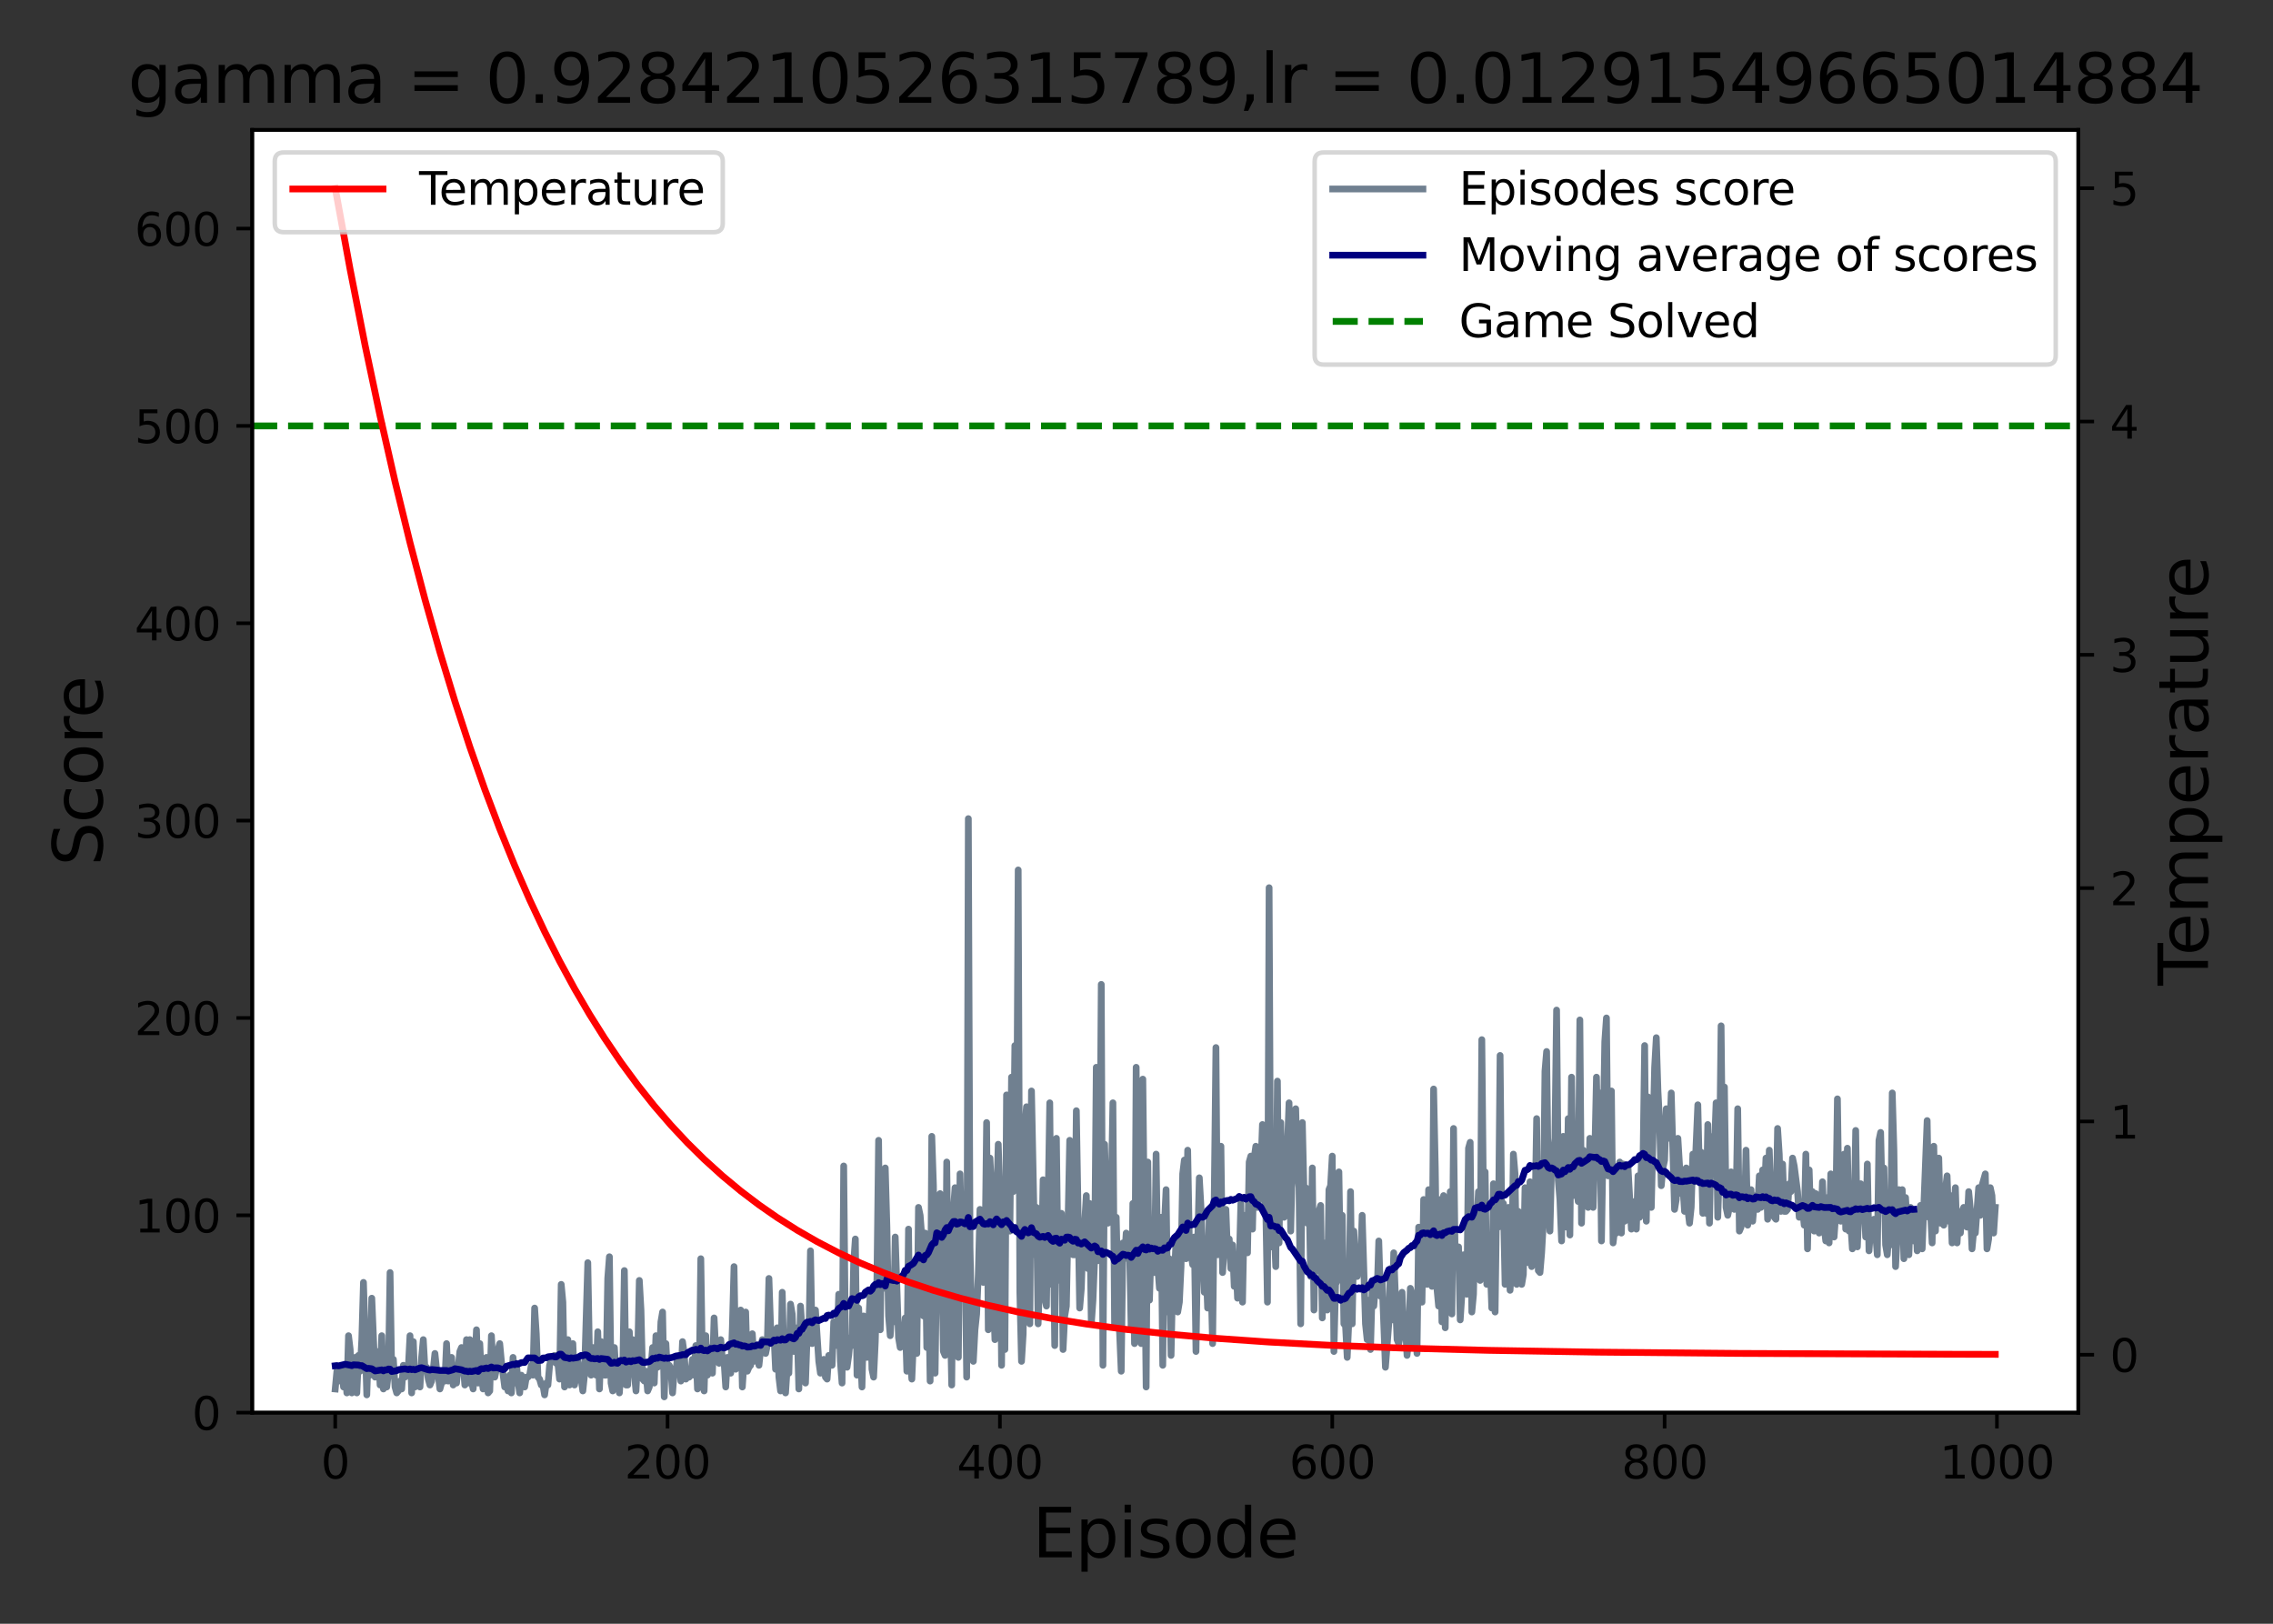 <?xml version="1.0" encoding="utf-8" standalone="no"?>
<!DOCTYPE svg PUBLIC "-//W3C//DTD SVG 1.1//EN"
  "http://www.w3.org/Graphics/SVG/1.1/DTD/svg11.dtd">
<svg xmlns:xlink="http://www.w3.org/1999/xlink" width="504pt" height="360pt" viewBox="0 0 504 360" xmlns="http://www.w3.org/2000/svg" version="1.1">
 <rect x="0" y="0" width="504" height="360" fill="#333333" stroke="none"/>
 <defs>
  <style type="text/css">*{stroke-linejoin: round; stroke-linecap: butt}</style>
 </defs>
 <g id="figure_1">
  <g id="patch_1">
   <path d="M 0 360 
L 504 360 
L 504 0 
L 0 0 
L 0 360 
z
" style="fill: none"/>
  </g>
  <g id="axes_1">
   <g id="patch_2">
    <path d="M 55.925 313.2 
L 460.825 313.2 
L 460.825 28.8 
L 55.925 28.8 
z
" style="fill: #ffffff"/>
   </g>
   <g id="matplotlib.axis_1">
    <g id="xtick_1">
     <g id="line2d_1">
      <defs>
       <path id="m08cb5f4f3a" d="M 0 0 
L 0 3.5 
" style="stroke: #000000; stroke-width: 0.8"/>
      </defs>
      <g>
       <use xlink:href="#m08cb5f4f3a" x="74.33" y="313.2" style="stroke: #000000; stroke-width: 0.8"/>
      </g>
     </g>
     <g id="text_1">
      <!-- 0 -->
      <g transform="translate(71.148 327.798)scale(0.1 -0.1)">
       <defs>
        <path id="DejaVuSans-30" d="M 2034 4250 
Q 1547 4250 1301 3770 
Q 1056 3291 1056 2328 
Q 1056 1369 1301 889 
Q 1547 409 2034 409 
Q 2525 409 2770 889 
Q 3016 1369 3016 2328 
Q 3016 3291 2770 3770 
Q 2525 4250 2034 4250 
z
M 2034 4750 
Q 2819 4750 3233 4129 
Q 3647 3509 3647 2328 
Q 3647 1150 3233 529 
Q 2819 -91 2034 -91 
Q 1250 -91 836 529 
Q 422 1150 422 2328 
Q 422 3509 836 4129 
Q 1250 4750 2034 4750 
z
" transform="scale(0.016)"/>
       </defs>
       <use xlink:href="#DejaVuSans-30"/>
      </g>
     </g>
    </g>
    <g id="xtick_2">
     <g id="line2d_2">
      <g>
       <use xlink:href="#m08cb5f4f3a" x="148.021" y="313.2" style="stroke: #000000; stroke-width: 0.8"/>
      </g>
     </g>
     <g id="text_2">
      <!-- 200 -->
      <g transform="translate(138.478 327.798)scale(0.1 -0.1)">
       <defs>
        <path id="DejaVuSans-32" d="M 1228 531 
L 3431 531 
L 3431 0 
L 469 0 
L 469 531 
Q 828 903 1448 1529 
Q 2069 2156 2228 2338 
Q 2531 2678 2651 2914 
Q 2772 3150 2772 3378 
Q 2772 3750 2511 3984 
Q 2250 4219 1831 4219 
Q 1534 4219 1204 4116 
Q 875 4013 500 3803 
L 500 4441 
Q 881 4594 1212 4672 
Q 1544 4750 1819 4750 
Q 2544 4750 2975 4387 
Q 3406 4025 3406 3419 
Q 3406 3131 3298 2873 
Q 3191 2616 2906 2266 
Q 2828 2175 2409 1742 
Q 1991 1309 1228 531 
z
" transform="scale(0.016)"/>
       </defs>
       <use xlink:href="#DejaVuSans-32"/>
       <use xlink:href="#DejaVuSans-30" x="63.623"/>
       <use xlink:href="#DejaVuSans-30" x="127.246"/>
      </g>
     </g>
    </g>
    <g id="xtick_3">
     <g id="line2d_3">
      <g>
       <use xlink:href="#m08cb5f4f3a" x="221.713" y="313.2" style="stroke: #000000; stroke-width: 0.8"/>
      </g>
     </g>
     <g id="text_3">
      <!-- 400 -->
      <g transform="translate(212.17 327.798)scale(0.1 -0.1)">
       <defs>
        <path id="DejaVuSans-34" d="M 2419 4116 
L 825 1625 
L 2419 1625 
L 2419 4116 
z
M 2253 4666 
L 3047 4666 
L 3047 1625 
L 3713 1625 
L 3713 1100 
L 3047 1100 
L 3047 0 
L 2419 0 
L 2419 1100 
L 313 1100 
L 313 1709 
L 2253 4666 
z
" transform="scale(0.016)"/>
       </defs>
       <use xlink:href="#DejaVuSans-34"/>
       <use xlink:href="#DejaVuSans-30" x="63.623"/>
       <use xlink:href="#DejaVuSans-30" x="127.246"/>
      </g>
     </g>
    </g>
    <g id="xtick_4">
     <g id="line2d_4">
      <g>
       <use xlink:href="#m08cb5f4f3a" x="295.405" y="313.2" style="stroke: #000000; stroke-width: 0.8"/>
      </g>
     </g>
     <g id="text_4">
      <!-- 600 -->
      <g transform="translate(285.861 327.798)scale(0.1 -0.1)">
       <defs>
        <path id="DejaVuSans-36" d="M 2113 2584 
Q 1688 2584 1439 2293 
Q 1191 2003 1191 1497 
Q 1191 994 1439 701 
Q 1688 409 2113 409 
Q 2538 409 2786 701 
Q 3034 994 3034 1497 
Q 3034 2003 2786 2293 
Q 2538 2584 2113 2584 
z
M 3366 4563 
L 3366 3988 
Q 3128 4100 2886 4159 
Q 2644 4219 2406 4219 
Q 1781 4219 1451 3797 
Q 1122 3375 1075 2522 
Q 1259 2794 1537 2939 
Q 1816 3084 2150 3084 
Q 2853 3084 3261 2657 
Q 3669 2231 3669 1497 
Q 3669 778 3244 343 
Q 2819 -91 2113 -91 
Q 1303 -91 875 529 
Q 447 1150 447 2328 
Q 447 3434 972 4092 
Q 1497 4750 2381 4750 
Q 2619 4750 2861 4703 
Q 3103 4656 3366 4563 
z
" transform="scale(0.016)"/>
       </defs>
       <use xlink:href="#DejaVuSans-36"/>
       <use xlink:href="#DejaVuSans-30" x="63.623"/>
       <use xlink:href="#DejaVuSans-30" x="127.246"/>
      </g>
     </g>
    </g>
    <g id="xtick_5">
     <g id="line2d_5">
      <g>
       <use xlink:href="#m08cb5f4f3a" x="369.097" y="313.2" style="stroke: #000000; stroke-width: 0.8"/>
      </g>
     </g>
     <g id="text_5">
      <!-- 800 -->
      <g transform="translate(359.553 327.798)scale(0.1 -0.1)">
       <defs>
        <path id="DejaVuSans-38" d="M 2034 2216 
Q 1584 2216 1326 1975 
Q 1069 1734 1069 1313 
Q 1069 891 1326 650 
Q 1584 409 2034 409 
Q 2484 409 2743 651 
Q 3003 894 3003 1313 
Q 3003 1734 2745 1975 
Q 2488 2216 2034 2216 
z
M 1403 2484 
Q 997 2584 770 2862 
Q 544 3141 544 3541 
Q 544 4100 942 4425 
Q 1341 4750 2034 4750 
Q 2731 4750 3128 4425 
Q 3525 4100 3525 3541 
Q 3525 3141 3298 2862 
Q 3072 2584 2669 2484 
Q 3125 2378 3379 2068 
Q 3634 1759 3634 1313 
Q 3634 634 3220 271 
Q 2806 -91 2034 -91 
Q 1263 -91 848 271 
Q 434 634 434 1313 
Q 434 1759 690 2068 
Q 947 2378 1403 2484 
z
M 1172 3481 
Q 1172 3119 1398 2916 
Q 1625 2713 2034 2713 
Q 2441 2713 2670 2916 
Q 2900 3119 2900 3481 
Q 2900 3844 2670 4047 
Q 2441 4250 2034 4250 
Q 1625 4250 1398 4047 
Q 1172 3844 1172 3481 
z
" transform="scale(0.016)"/>
       </defs>
       <use xlink:href="#DejaVuSans-38"/>
       <use xlink:href="#DejaVuSans-30" x="63.623"/>
       <use xlink:href="#DejaVuSans-30" x="127.246"/>
      </g>
     </g>
    </g>
    <g id="xtick_6">
     <g id="line2d_6">
      <g>
       <use xlink:href="#m08cb5f4f3a" x="442.789" y="313.2" style="stroke: #000000; stroke-width: 0.8"/>
      </g>
     </g>
     <g id="text_6">
      <!-- 1000 -->
      <g transform="translate(430.064 327.798)scale(0.1 -0.1)">
       <defs>
        <path id="DejaVuSans-31" d="M 794 531 
L 1825 531 
L 1825 4091 
L 703 3866 
L 703 4441 
L 1819 4666 
L 2450 4666 
L 2450 531 
L 3481 531 
L 3481 0 
L 794 0 
L 794 531 
z
" transform="scale(0.016)"/>
       </defs>
       <use xlink:href="#DejaVuSans-31"/>
       <use xlink:href="#DejaVuSans-30" x="63.623"/>
       <use xlink:href="#DejaVuSans-30" x="127.246"/>
       <use xlink:href="#DejaVuSans-30" x="190.869"/>
      </g>
     </g>
    </g>
    <g id="text_7">
     <!-- Episode -->
     <g transform="translate(228.919 345.276)scale(0.15 -0.15)">
      <defs>
       <path id="DejaVuSans-45" d="M 628 4666 
L 3578 4666 
L 3578 4134 
L 1259 4134 
L 1259 2753 
L 3481 2753 
L 3481 2222 
L 1259 2222 
L 1259 531 
L 3634 531 
L 3634 0 
L 628 0 
L 628 4666 
z
" transform="scale(0.016)"/>
       <path id="DejaVuSans-70" d="M 1159 525 
L 1159 -1331 
L 581 -1331 
L 581 3500 
L 1159 3500 
L 1159 2969 
Q 1341 3281 1617 3432 
Q 1894 3584 2278 3584 
Q 2916 3584 3314 3078 
Q 3713 2572 3713 1747 
Q 3713 922 3314 415 
Q 2916 -91 2278 -91 
Q 1894 -91 1617 61 
Q 1341 213 1159 525 
z
M 3116 1747 
Q 3116 2381 2855 2742 
Q 2594 3103 2138 3103 
Q 1681 3103 1420 2742 
Q 1159 2381 1159 1747 
Q 1159 1113 1420 752 
Q 1681 391 2138 391 
Q 2594 391 2855 752 
Q 3116 1113 3116 1747 
z
" transform="scale(0.016)"/>
       <path id="DejaVuSans-69" d="M 603 3500 
L 1178 3500 
L 1178 0 
L 603 0 
L 603 3500 
z
M 603 4863 
L 1178 4863 
L 1178 4134 
L 603 4134 
L 603 4863 
z
" transform="scale(0.016)"/>
       <path id="DejaVuSans-73" d="M 2834 3397 
L 2834 2853 
Q 2591 2978 2328 3040 
Q 2066 3103 1784 3103 
Q 1356 3103 1142 2972 
Q 928 2841 928 2578 
Q 928 2378 1081 2264 
Q 1234 2150 1697 2047 
L 1894 2003 
Q 2506 1872 2764 1633 
Q 3022 1394 3022 966 
Q 3022 478 2636 193 
Q 2250 -91 1575 -91 
Q 1294 -91 989 -36 
Q 684 19 347 128 
L 347 722 
Q 666 556 975 473 
Q 1284 391 1588 391 
Q 1994 391 2212 530 
Q 2431 669 2431 922 
Q 2431 1156 2273 1281 
Q 2116 1406 1581 1522 
L 1381 1569 
Q 847 1681 609 1914 
Q 372 2147 372 2553 
Q 372 3047 722 3315 
Q 1072 3584 1716 3584 
Q 2034 3584 2315 3537 
Q 2597 3491 2834 3397 
z
" transform="scale(0.016)"/>
       <path id="DejaVuSans-6f" d="M 1959 3097 
Q 1497 3097 1228 2736 
Q 959 2375 959 1747 
Q 959 1119 1226 758 
Q 1494 397 1959 397 
Q 2419 397 2687 759 
Q 2956 1122 2956 1747 
Q 2956 2369 2687 2733 
Q 2419 3097 1959 3097 
z
M 1959 3584 
Q 2709 3584 3137 3096 
Q 3566 2609 3566 1747 
Q 3566 888 3137 398 
Q 2709 -91 1959 -91 
Q 1206 -91 779 398 
Q 353 888 353 1747 
Q 353 2609 779 3096 
Q 1206 3584 1959 3584 
z
" transform="scale(0.016)"/>
       <path id="DejaVuSans-64" d="M 2906 2969 
L 2906 4863 
L 3481 4863 
L 3481 0 
L 2906 0 
L 2906 525 
Q 2725 213 2448 61 
Q 2172 -91 1784 -91 
Q 1150 -91 751 415 
Q 353 922 353 1747 
Q 353 2572 751 3078 
Q 1150 3584 1784 3584 
Q 2172 3584 2448 3432 
Q 2725 3281 2906 2969 
z
M 947 1747 
Q 947 1113 1208 752 
Q 1469 391 1925 391 
Q 2381 391 2643 752 
Q 2906 1113 2906 1747 
Q 2906 2381 2643 2742 
Q 2381 3103 1925 3103 
Q 1469 3103 1208 2742 
Q 947 2381 947 1747 
z
" transform="scale(0.016)"/>
       <path id="DejaVuSans-65" d="M 3597 1894 
L 3597 1613 
L 953 1613 
Q 991 1019 1311 708 
Q 1631 397 2203 397 
Q 2534 397 2845 478 
Q 3156 559 3463 722 
L 3463 178 
Q 3153 47 2828 -22 
Q 2503 -91 2169 -91 
Q 1331 -91 842 396 
Q 353 884 353 1716 
Q 353 2575 817 3079 
Q 1281 3584 2069 3584 
Q 2775 3584 3186 3129 
Q 3597 2675 3597 1894 
z
M 3022 2063 
Q 3016 2534 2758 2815 
Q 2500 3097 2075 3097 
Q 1594 3097 1305 2825 
Q 1016 2553 972 2059 
L 3022 2063 
z
" transform="scale(0.016)"/>
      </defs>
      <use xlink:href="#DejaVuSans-45"/>
      <use xlink:href="#DejaVuSans-70" x="63.184"/>
      <use xlink:href="#DejaVuSans-69" x="126.66"/>
      <use xlink:href="#DejaVuSans-73" x="154.443"/>
      <use xlink:href="#DejaVuSans-6f" x="206.543"/>
      <use xlink:href="#DejaVuSans-64" x="267.725"/>
      <use xlink:href="#DejaVuSans-65" x="331.201"/>
     </g>
    </g>
   </g>
   <g id="matplotlib.axis_2">
    <g id="ytick_1">
     <g id="line2d_7">
      <defs>
       <path id="mbc0f5a615b" d="M 0 0 
L -3.5 0 
" style="stroke: #000000; stroke-width: 0.8"/>
      </defs>
      <g>
       <use xlink:href="#mbc0f5a615b" x="55.925" y="313.2" style="stroke: #000000; stroke-width: 0.8"/>
      </g>
     </g>
     <g id="text_8">
      <!-- 0 -->
      <g transform="translate(42.562 316.999)scale(0.1 -0.1)">
       <use xlink:href="#DejaVuSans-30"/>
      </g>
     </g>
    </g>
    <g id="ytick_2">
     <g id="line2d_8">
      <g>
       <use xlink:href="#mbc0f5a615b" x="55.925" y="269.446" style="stroke: #000000; stroke-width: 0.8"/>
      </g>
     </g>
     <g id="text_9">
      <!-- 100 -->
      <g transform="translate(29.837 273.245)scale(0.1 -0.1)">
       <use xlink:href="#DejaVuSans-31"/>
       <use xlink:href="#DejaVuSans-30" x="63.623"/>
       <use xlink:href="#DejaVuSans-30" x="127.246"/>
      </g>
     </g>
    </g>
    <g id="ytick_3">
     <g id="line2d_9">
      <g>
       <use xlink:href="#mbc0f5a615b" x="55.925" y="225.692" style="stroke: #000000; stroke-width: 0.8"/>
      </g>
     </g>
     <g id="text_10">
      <!-- 200 -->
      <g transform="translate(29.837 229.492)scale(0.1 -0.1)">
       <use xlink:href="#DejaVuSans-32"/>
       <use xlink:href="#DejaVuSans-30" x="63.623"/>
       <use xlink:href="#DejaVuSans-30" x="127.246"/>
      </g>
     </g>
    </g>
    <g id="ytick_4">
     <g id="line2d_10">
      <g>
       <use xlink:href="#mbc0f5a615b" x="55.925" y="181.938" style="stroke: #000000; stroke-width: 0.8"/>
      </g>
     </g>
     <g id="text_11">
      <!-- 300 -->
      <g transform="translate(29.837 185.738)scale(0.1 -0.1)">
       <defs>
        <path id="DejaVuSans-33" d="M 2597 2516 
Q 3050 2419 3304 2112 
Q 3559 1806 3559 1356 
Q 3559 666 3084 287 
Q 2609 -91 1734 -91 
Q 1441 -91 1130 -33 
Q 819 25 488 141 
L 488 750 
Q 750 597 1062 519 
Q 1375 441 1716 441 
Q 2309 441 2620 675 
Q 2931 909 2931 1356 
Q 2931 1769 2642 2001 
Q 2353 2234 1838 2234 
L 1294 2234 
L 1294 2753 
L 1863 2753 
Q 2328 2753 2575 2939 
Q 2822 3125 2822 3475 
Q 2822 3834 2567 4026 
Q 2313 4219 1838 4219 
Q 1578 4219 1281 4162 
Q 984 4106 628 3988 
L 628 4550 
Q 988 4650 1302 4700 
Q 1616 4750 1894 4750 
Q 2613 4750 3031 4423 
Q 3450 4097 3450 3541 
Q 3450 3153 3228 2886 
Q 3006 2619 2597 2516 
z
" transform="scale(0.016)"/>
       </defs>
       <use xlink:href="#DejaVuSans-33"/>
       <use xlink:href="#DejaVuSans-30" x="63.623"/>
       <use xlink:href="#DejaVuSans-30" x="127.246"/>
      </g>
     </g>
    </g>
    <g id="ytick_5">
     <g id="line2d_11">
      <g>
       <use xlink:href="#mbc0f5a615b" x="55.925" y="138.185" style="stroke: #000000; stroke-width: 0.8"/>
      </g>
     </g>
     <g id="text_12">
      <!-- 400 -->
      <g transform="translate(29.837 141.984)scale(0.1 -0.1)">
       <use xlink:href="#DejaVuSans-34"/>
       <use xlink:href="#DejaVuSans-30" x="63.623"/>
       <use xlink:href="#DejaVuSans-30" x="127.246"/>
      </g>
     </g>
    </g>
    <g id="ytick_6">
     <g id="line2d_12">
      <g>
       <use xlink:href="#mbc0f5a615b" x="55.925" y="94.431" style="stroke: #000000; stroke-width: 0.8"/>
      </g>
     </g>
     <g id="text_13">
      <!-- 500 -->
      <g transform="translate(29.837 98.23)scale(0.1 -0.1)">
       <defs>
        <path id="DejaVuSans-35" d="M 691 4666 
L 3169 4666 
L 3169 4134 
L 1269 4134 
L 1269 2991 
Q 1406 3038 1543 3061 
Q 1681 3084 1819 3084 
Q 2600 3084 3056 2656 
Q 3513 2228 3513 1497 
Q 3513 744 3044 326 
Q 2575 -91 1722 -91 
Q 1428 -91 1123 -41 
Q 819 9 494 109 
L 494 744 
Q 775 591 1075 516 
Q 1375 441 1709 441 
Q 2250 441 2565 725 
Q 2881 1009 2881 1497 
Q 2881 1984 2565 2268 
Q 2250 2553 1709 2553 
Q 1456 2553 1204 2497 
Q 953 2441 691 2322 
L 691 4666 
z
" transform="scale(0.016)"/>
       </defs>
       <use xlink:href="#DejaVuSans-35"/>
       <use xlink:href="#DejaVuSans-30" x="63.623"/>
       <use xlink:href="#DejaVuSans-30" x="127.246"/>
      </g>
     </g>
    </g>
    <g id="ytick_7">
     <g id="line2d_13">
      <g>
       <use xlink:href="#mbc0f5a615b" x="55.925" y="50.677" style="stroke: #000000; stroke-width: 0.8"/>
      </g>
     </g>
     <g id="text_14">
      <!-- 600 -->
      <g transform="translate(29.837 54.476)scale(0.1 -0.1)">
       <use xlink:href="#DejaVuSans-36"/>
       <use xlink:href="#DejaVuSans-30" x="63.623"/>
       <use xlink:href="#DejaVuSans-30" x="127.246"/>
      </g>
     </g>
    </g>
    <g id="text_15">
     <!-- Score -->
     <g transform="translate(22.718 192.004)rotate(-90)scale(0.15 -0.15)">
      <defs>
       <path id="DejaVuSans-53" d="M 3425 4513 
L 3425 3897 
Q 3066 4069 2747 4153 
Q 2428 4238 2131 4238 
Q 1616 4238 1336 4038 
Q 1056 3838 1056 3469 
Q 1056 3159 1242 3001 
Q 1428 2844 1947 2747 
L 2328 2669 
Q 3034 2534 3370 2195 
Q 3706 1856 3706 1288 
Q 3706 609 3251 259 
Q 2797 -91 1919 -91 
Q 1588 -91 1214 -16 
Q 841 59 441 206 
L 441 856 
Q 825 641 1194 531 
Q 1563 422 1919 422 
Q 2459 422 2753 634 
Q 3047 847 3047 1241 
Q 3047 1584 2836 1778 
Q 2625 1972 2144 2069 
L 1759 2144 
Q 1053 2284 737 2584 
Q 422 2884 422 3419 
Q 422 4038 858 4394 
Q 1294 4750 2059 4750 
Q 2388 4750 2728 4690 
Q 3069 4631 3425 4513 
z
" transform="scale(0.016)"/>
       <path id="DejaVuSans-63" d="M 3122 3366 
L 3122 2828 
Q 2878 2963 2633 3030 
Q 2388 3097 2138 3097 
Q 1578 3097 1268 2742 
Q 959 2388 959 1747 
Q 959 1106 1268 751 
Q 1578 397 2138 397 
Q 2388 397 2633 464 
Q 2878 531 3122 666 
L 3122 134 
Q 2881 22 2623 -34 
Q 2366 -91 2075 -91 
Q 1284 -91 818 406 
Q 353 903 353 1747 
Q 353 2603 823 3093 
Q 1294 3584 2113 3584 
Q 2378 3584 2631 3529 
Q 2884 3475 3122 3366 
z
" transform="scale(0.016)"/>
       <path id="DejaVuSans-72" d="M 2631 2963 
Q 2534 3019 2420 3045 
Q 2306 3072 2169 3072 
Q 1681 3072 1420 2755 
Q 1159 2438 1159 1844 
L 1159 0 
L 581 0 
L 581 3500 
L 1159 3500 
L 1159 2956 
Q 1341 3275 1631 3429 
Q 1922 3584 2338 3584 
Q 2397 3584 2469 3576 
Q 2541 3569 2628 3553 
L 2631 2963 
z
" transform="scale(0.016)"/>
      </defs>
      <use xlink:href="#DejaVuSans-53"/>
      <use xlink:href="#DejaVuSans-63" x="63.477"/>
      <use xlink:href="#DejaVuSans-6f" x="118.457"/>
      <use xlink:href="#DejaVuSans-72" x="179.639"/>
      <use xlink:href="#DejaVuSans-65" x="218.502"/>
     </g>
    </g>
   </g>
   <g id="line2d_14">
    <path d="M 74.33 307.95 
L 74.698 304.012 
L 75.066 306.199 
L 75.435 305.324 
L 75.803 303.574 
L 76.172 307.512 
L 76.54 303.574 
L 76.909 308.825 
L 77.277 296.136 
L 77.646 299.199 
L 78.014 308.825 
L 78.383 304.012 
L 78.751 300.949 
L 79.12 308.825 
L 79.488 300.511 
L 79.856 304.012 
L 80.225 297.011 
L 80.593 284.322 
L 81.33 309.262 
L 81.699 298.324 
L 82.067 304.887 
L 82.436 287.823 
L 83.173 305.324 
L 83.541 304.012 
L 83.909 299.636 
L 84.278 307.074 
L 84.646 296.136 
L 85.015 307.95 
L 85.383 305.762 
L 85.752 307.512 
L 86.12 304.449 
L 86.489 282.135 
L 86.857 304.887 
L 87.226 301.386 
L 87.594 307.512 
L 87.963 308.825 
L 88.331 308.387 
L 88.699 306.199 
L 89.068 307.95 
L 89.436 302.699 
L 89.805 305.324 
L 90.173 303.574 
L 90.542 303.137 
L 90.91 296.136 
L 91.279 308.825 
L 91.647 297.449 
L 92.016 307.512 
L 92.384 306.199 
L 92.753 305.762 
L 93.121 307.512 
L 93.489 300.949 
L 93.858 297.011 
L 94.226 303.574 
L 94.595 303.137 
L 94.963 305.762 
L 95.332 307.074 
L 95.7 306.199 
L 96.069 303.574 
L 96.437 300.074 
L 96.806 303.574 
L 97.174 304.887 
L 97.542 307.95 
L 97.911 306.637 
L 98.279 304.012 
L 98.648 306.199 
L 99.016 297.886 
L 99.385 306.199 
L 99.753 305.762 
L 100.122 300.949 
L 100.49 307.074 
L 100.859 303.137 
L 101.227 306.637 
L 101.964 299.636 
L 102.332 298.761 
L 102.701 302.262 
L 103.069 307.074 
L 103.438 297.011 
L 103.806 306.637 
L 104.175 297.011 
L 104.543 306.199 
L 104.912 307.95 
L 105.28 303.137 
L 105.649 294.823 
L 106.017 306.637 
L 106.386 297.886 
L 106.754 305.324 
L 107.122 307.95 
L 107.491 301.824 
L 107.859 300.949 
L 108.228 308.825 
L 108.596 308.387 
L 108.965 296.136 
L 109.333 303.137 
L 109.702 305.324 
L 110.07 303.574 
L 110.439 299.199 
L 110.807 297.886 
L 111.175 301.824 
L 111.912 307.512 
L 112.281 307.074 
L 112.649 308.387 
L 113.018 304.887 
L 113.386 308.825 
L 113.755 300.949 
L 114.123 306.637 
L 114.492 302.262 
L 114.86 306.199 
L 115.229 308.825 
L 115.597 304.887 
L 115.965 306.637 
L 116.334 307.512 
L 116.702 305.324 
L 117.071 305.324 
L 117.439 304.887 
L 117.808 302.699 
L 118.176 304.887 
L 118.545 290.01 
L 118.913 295.698 
L 119.282 305.324 
L 119.65 305.762 
L 120.019 307.074 
L 120.387 307.074 
L 120.755 309.262 
L 121.124 306.637 
L 121.492 307.074 
L 121.861 302.699 
L 122.229 301.386 
L 122.598 301.386 
L 122.966 300.511 
L 123.335 302.262 
L 123.703 302.262 
L 124.072 305.762 
L 124.44 284.76 
L 124.808 288.698 
L 125.177 307.512 
L 125.545 303.137 
L 125.914 297.011 
L 126.282 307.074 
L 127.019 297.886 
L 127.388 307.074 
L 127.756 304.887 
L 128.125 301.824 
L 128.493 304.449 
L 128.862 305.762 
L 129.23 308.387 
L 129.598 304.887 
L 130.335 279.947 
L 130.704 300.511 
L 131.072 304.887 
L 131.441 298.761 
L 131.809 303.137 
L 132.178 304.887 
L 132.546 295.261 
L 132.915 307.95 
L 133.283 297.449 
L 133.652 300.511 
L 134.02 304.887 
L 134.388 304.887 
L 134.757 283.447 
L 135.125 278.634 
L 135.494 306.637 
L 135.862 308.387 
L 136.231 298.761 
L 136.599 304.887 
L 136.968 305.324 
L 137.336 308.825 
L 137.705 303.574 
L 138.073 305.324 
L 138.441 281.697 
L 138.81 307.074 
L 139.178 307.074 
L 139.547 295.261 
L 139.915 303.574 
L 140.284 297.011 
L 140.652 304.449 
L 141.021 308.387 
L 141.389 300.949 
L 141.758 283.885 
L 142.126 290.448 
L 142.495 305.762 
L 142.863 306.199 
L 143.231 304.012 
L 143.6 308.387 
L 143.968 307.512 
L 144.705 298.761 
L 145.074 306.637 
L 145.442 296.136 
L 145.811 303.137 
L 146.179 301.824 
L 146.548 293.073 
L 146.916 290.886 
L 147.285 309.7 
L 147.653 297.886 
L 148.021 304.887 
L 148.39 302.699 
L 148.758 303.574 
L 149.127 308.825 
L 149.495 304.012 
L 149.864 304.012 
L 150.232 300.949 
L 150.601 302.262 
L 150.969 306.199 
L 151.338 297.449 
L 151.706 300.074 
L 152.074 305.762 
L 152.443 305.324 
L 152.811 305.324 
L 153.18 304.887 
L 153.548 301.386 
L 153.917 304.887 
L 154.285 298.324 
L 154.654 307.95 
L 155.022 307.512 
L 155.391 279.072 
L 155.759 303.137 
L 156.128 308.387 
L 156.496 296.136 
L 156.864 304.887 
L 157.601 298.761 
L 157.97 304.449 
L 158.338 292.198 
L 158.707 299.636 
L 159.075 301.386 
L 159.444 302.262 
L 159.812 297.011 
L 160.181 301.386 
L 160.549 301.824 
L 160.917 307.512 
L 161.286 300.949 
L 161.654 303.574 
L 162.023 304.449 
L 162.391 294.386 
L 162.76 280.822 
L 163.128 303.574 
L 163.497 295.261 
L 163.865 300.949 
L 164.234 290.448 
L 164.602 307.512 
L 164.971 301.824 
L 165.339 290.886 
L 165.707 304.012 
L 166.076 303.137 
L 166.444 302.699 
L 166.813 295.698 
L 167.181 301.824 
L 167.55 298.324 
L 167.918 299.636 
L 168.287 302.699 
L 168.655 299.199 
L 169.024 297.011 
L 169.392 299.199 
L 169.761 300.074 
L 170.129 298.324 
L 170.497 283.447 
L 170.866 294.386 
L 171.234 296.136 
L 171.603 295.698 
L 171.971 303.574 
L 172.34 294.386 
L 172.708 305.324 
L 173.077 308.387 
L 173.445 286.51 
L 173.814 301.386 
L 174.182 308.825 
L 174.55 303.137 
L 174.919 304.449 
L 175.287 289.135 
L 175.656 291.323 
L 176.024 299.636 
L 176.393 297.449 
L 176.761 294.386 
L 177.13 307.95 
L 177.498 289.573 
L 178.604 306.637 
L 178.972 296.136 
L 179.34 297.886 
L 179.709 277.322 
L 180.077 297.886 
L 180.446 295.261 
L 180.814 290.448 
L 181.551 301.824 
L 181.92 304.449 
L 182.657 301.386 
L 183.025 305.324 
L 183.394 305.762 
L 183.762 300.511 
L 184.13 301.824 
L 184.499 302.699 
L 184.867 293.073 
L 185.236 297.886 
L 185.604 298.324 
L 185.973 286.948 
L 186.341 301.824 
L 186.71 306.637 
L 187.078 258.508 
L 187.447 297.011 
L 187.815 303.137 
L 188.183 300.511 
L 188.552 296.574 
L 188.92 298.324 
L 189.289 279.947 
L 189.657 274.697 
L 190.026 304.887 
L 190.394 290.01 
L 191.131 307.512 
L 191.5 291.761 
L 191.868 300.511 
L 192.237 300.949 
L 192.973 286.51 
L 193.342 303.574 
L 193.71 305.324 
L 194.079 297.449 
L 194.447 283.447 
L 194.816 252.82 
L 195.184 294.823 
L 195.553 266.383 
L 195.921 285.635 
L 196.29 258.945 
L 196.658 272.071 
L 197.027 291.761 
L 197.395 296.136 
L 197.763 289.573 
L 198.132 293.073 
L 198.5 274.259 
L 199.237 296.574 
L 199.606 298.761 
L 199.974 294.386 
L 200.343 296.574 
L 200.711 292.198 
L 201.08 304.012 
L 201.448 272.509 
L 201.816 300.949 
L 202.185 305.762 
L 202.553 297.011 
L 202.922 280.822 
L 203.29 300.074 
L 203.659 267.696 
L 204.027 269.446 
L 204.396 274.259 
L 204.764 291.761 
L 205.133 273.384 
L 205.501 298.761 
L 205.87 282.572 
L 206.238 306.199 
L 206.606 251.945 
L 206.975 262.883 
L 207.343 304.449 
L 207.712 278.634 
L 208.08 289.573 
L 208.449 264.633 
L 208.817 278.634 
L 209.186 299.636 
L 209.554 300.511 
L 209.923 257.633 
L 210.291 287.385 
L 210.66 289.135 
L 211.028 307.074 
L 211.396 268.571 
L 211.765 263.321 
L 212.133 287.823 
L 212.502 300.949 
L 212.87 260.258 
L 213.239 275.572 
L 213.607 281.697 
L 213.976 274.697 
L 214.344 305.324 
L 214.713 181.501 
L 215.081 276.447 
L 215.449 293.511 
L 215.818 301.824 
L 216.186 294.823 
L 216.555 291.323 
L 216.923 282.572 
L 217.292 268.134 
L 217.66 271.196 
L 218.029 284.322 
L 218.397 279.51 
L 218.766 248.882 
L 219.134 294.823 
L 219.503 256.758 
L 219.871 264.196 
L 220.239 285.635 
L 220.608 297.011 
L 220.976 266.821 
L 221.345 253.695 
L 221.713 265.508 
L 222.082 302.699 
L 222.45 262.883 
L 222.819 299.199 
L 223.187 242.756 
L 223.556 267.696 
L 223.924 272.946 
L 224.293 238.818 
L 224.661 264.196 
L 225.029 231.818 
L 225.398 260.695 
L 225.766 192.877 
L 226.135 286.51 
L 226.503 301.824 
L 226.872 295.698 
L 227.24 250.194 
L 227.609 245.382 
L 227.977 273.822 
L 228.346 293.511 
L 228.714 241.881 
L 229.451 278.197 
L 229.819 267.696 
L 230.188 293.511 
L 230.556 282.135 
L 230.925 281.697 
L 231.293 261.57 
L 231.662 287.823 
L 232.03 289.573 
L 232.767 244.506 
L 233.136 284.76 
L 233.504 269.884 
L 233.872 298.324 
L 234.241 252.382 
L 234.609 282.572 
L 234.978 283.885 
L 235.346 269.009 
L 235.715 299.199 
L 236.083 291.761 
L 236.452 289.573 
L 237.189 252.82 
L 237.557 268.571 
L 237.926 278.197 
L 238.294 278.197 
L 238.662 246.257 
L 239.399 290.01 
L 239.768 285.635 
L 240.136 274.259 
L 240.505 271.196 
L 240.873 265.071 
L 241.242 281.26 
L 241.61 266.821 
L 241.979 293.511 
L 242.347 288.26 
L 242.715 279.072 
L 243.084 236.631 
L 243.452 279.51 
L 243.821 270.321 
L 244.189 218.254 
L 244.558 302.699 
L 244.926 253.695 
L 245.295 266.821 
L 245.663 271.196 
L 246.032 262.883 
L 246.4 264.633 
L 246.769 244.506 
L 247.137 293.511 
L 247.505 269.884 
L 247.874 286.51 
L 248.611 304.012 
L 248.979 275.572 
L 249.348 279.072 
L 249.716 273.384 
L 250.085 278.197 
L 250.453 276.884 
L 250.822 294.823 
L 251.19 266.821 
L 251.559 297.886 
L 251.927 236.631 
L 252.295 295.261 
L 252.664 293.073 
L 253.032 297.886 
L 253.401 239.256 
L 254.138 307.512 
L 254.506 257.633 
L 254.875 288.26 
L 255.243 276.884 
L 255.612 281.697 
L 255.98 282.135 
L 256.348 255.882 
L 256.717 280.822 
L 257.085 285.635 
L 257.454 269.884 
L 257.822 302.699 
L 258.191 271.634 
L 258.559 263.758 
L 258.928 290.886 
L 259.296 279.072 
L 259.665 300.511 
L 260.033 283.01 
L 260.402 283.01 
L 260.77 275.134 
L 261.138 290.886 
L 261.507 288.698 
L 261.875 280.822 
L 262.244 260.258 
L 262.612 257.195 
L 262.981 279.072 
L 263.349 255.007 
L 263.718 275.572 
L 264.455 280.385 
L 264.823 274.259 
L 265.191 299.636 
L 265.56 276.009 
L 265.928 261.133 
L 266.297 267.696 
L 267.034 286.51 
L 267.402 279.947 
L 267.771 290.01 
L 268.139 268.571 
L 268.876 297.886 
L 269.613 232.255 
L 269.981 278.197 
L 270.35 272.946 
L 270.718 254.132 
L 271.087 282.135 
L 271.455 276.447 
L 271.824 268.134 
L 272.192 278.197 
L 272.561 274.697 
L 272.929 281.26 
L 273.298 276.009 
L 273.666 285.198 
L 274.035 279.072 
L 274.403 287.823 
L 274.771 280.822 
L 275.14 266.821 
L 275.508 288.698 
L 275.877 269.446 
L 276.245 275.572 
L 276.614 277.759 
L 276.982 257.633 
L 277.351 256.32 
L 277.719 272.509 
L 278.088 256.758 
L 278.456 254.132 
L 278.824 267.696 
L 279.193 258.508 
L 279.561 259.383 
L 279.93 249.319 
L 280.298 265.946 
L 280.667 267.696 
L 281.035 288.698 
L 281.404 196.815 
L 281.772 276.447 
L 282.141 276.447 
L 282.509 271.634 
L 282.878 280.822 
L 283.246 239.694 
L 283.614 275.572 
L 283.983 248.882 
L 284.351 264.633 
L 284.72 269.884 
L 285.088 269.446 
L 285.457 254.57 
L 285.825 244.506 
L 286.194 272.946 
L 286.562 257.195 
L 286.931 257.195 
L 287.299 245.819 
L 287.668 259.383 
L 288.036 263.321 
L 288.404 293.511 
L 288.773 248.882 
L 289.141 264.633 
L 289.51 263.321 
L 289.878 271.196 
L 290.247 264.196 
L 290.615 283.01 
L 290.984 258.945 
L 291.352 290.448 
L 291.721 268.571 
L 292.089 281.697 
L 292.457 268.571 
L 292.826 267.258 
L 293.194 292.198 
L 293.563 275.572 
L 293.931 277.759 
L 294.3 290.448 
L 294.668 263.758 
L 295.037 262.883 
L 295.405 256.32 
L 295.774 299.636 
L 296.142 284.76 
L 296.511 283.885 
L 296.879 259.82 
L 297.247 283.01 
L 297.616 269.446 
L 297.984 293.511 
L 298.353 293.948 
L 298.721 300.949 
L 299.09 292.636 
L 299.458 264.196 
L 299.827 293.511 
L 300.195 272.946 
L 300.564 280.385 
L 300.932 283.01 
L 301.301 278.197 
L 301.669 281.26 
L 302.037 269.446 
L 302.774 293.511 
L 303.143 297.011 
L 303.511 288.26 
L 303.88 299.199 
L 304.248 286.073 
L 304.617 289.573 
L 304.985 284.76 
L 305.354 286.948 
L 305.722 275.134 
L 306.09 287.385 
L 306.459 283.885 
L 307.196 303.137 
L 307.933 293.511 
L 308.301 281.26 
L 308.67 292.636 
L 309.038 277.759 
L 309.775 297.011 
L 310.144 297.886 
L 310.512 296.136 
L 310.88 286.51 
L 311.249 296.136 
L 311.617 293.511 
L 311.986 300.511 
L 312.354 296.574 
L 312.723 285.635 
L 313.091 286.948 
L 313.46 297.886 
L 313.828 291.323 
L 314.197 300.074 
L 314.565 272.071 
L 314.934 288.698 
L 315.302 288.698 
L 315.67 265.946 
L 316.039 273.384 
L 316.407 284.76 
L 316.776 263.758 
L 317.513 285.198 
L 317.881 241.444 
L 318.25 258.945 
L 318.618 285.635 
L 318.987 289.573 
L 319.355 265.946 
L 319.723 293.073 
L 320.092 265.071 
L 320.46 294.386 
L 320.829 267.258 
L 321.197 284.76 
L 321.566 264.196 
L 321.934 291.323 
L 322.303 250.194 
L 322.671 280.385 
L 323.04 276.884 
L 323.408 276.447 
L 323.777 292.636 
L 324.145 286.948 
L 324.513 278.197 
L 324.882 279.947 
L 325.25 286.948 
L 325.619 254.57 
L 325.987 253.257 
L 326.356 290.886 
L 326.724 286.948 
L 327.093 268.134 
L 327.461 271.196 
L 327.83 264.196 
L 328.198 283.885 
L 328.567 230.505 
L 328.935 266.821 
L 329.303 259.82 
L 329.672 284.76 
L 330.04 277.322 
L 330.409 279.947 
L 330.777 290.01 
L 331.146 262.446 
L 331.514 290.886 
L 331.883 264.196 
L 332.251 272.071 
L 332.62 234.006 
L 332.988 271.196 
L 333.356 266.821 
L 333.725 284.76 
L 334.093 274.697 
L 334.462 267.696 
L 334.83 286.073 
L 335.199 280.385 
L 335.567 255.882 
L 335.936 260.258 
L 336.304 284.76 
L 336.673 268.571 
L 337.041 273.384 
L 337.41 284.76 
L 337.778 282.572 
L 338.146 263.321 
L 338.515 265.071 
L 338.883 279.947 
L 339.252 262.008 
L 339.62 280.822 
L 339.989 271.196 
L 340.357 269.884 
L 340.726 248.007 
L 341.094 281.697 
L 341.463 282.135 
L 341.831 277.759 
L 342.2 271.196 
L 342.568 237.506 
L 342.936 233.13 
L 343.305 262.446 
L 343.673 272.946 
L 344.042 258.07 
L 344.41 256.32 
L 344.779 252.382 
L 345.147 223.942 
L 345.516 261.57 
L 345.884 265.946 
L 346.253 275.134 
L 346.621 251.945 
L 346.989 271.634 
L 347.358 272.071 
L 347.726 248.007 
L 348.095 273.822 
L 348.463 238.818 
L 348.832 265.071 
L 349.2 262.008 
L 349.569 262.883 
L 349.937 266.383 
L 350.306 226.13 
L 350.674 271.196 
L 351.043 255.007 
L 351.779 266.821 
L 352.148 267.696 
L 352.516 252.382 
L 352.885 262.008 
L 353.253 267.696 
L 353.622 255.882 
L 353.99 238.818 
L 354.359 257.195 
L 354.727 242.319 
L 355.096 275.134 
L 355.833 230.943 
L 356.201 225.692 
L 356.569 260.695 
L 356.938 252.82 
L 357.306 241.881 
L 357.675 275.572 
L 358.043 272.509 
L 358.412 273.384 
L 358.78 263.758 
L 359.149 257.633 
L 359.517 273.384 
L 359.886 258.07 
L 360.254 270.759 
L 360.622 268.571 
L 360.991 258.945 
L 361.728 272.509 
L 362.096 266.821 
L 362.465 266.383 
L 362.833 272.509 
L 363.202 260.695 
L 363.57 269.884 
L 363.939 258.07 
L 364.307 258.07 
L 364.676 231.818 
L 365.044 270.759 
L 365.412 243.194 
L 365.781 253.257 
L 366.149 267.696 
L 366.886 236.631 
L 367.255 230.068 
L 367.623 241.881 
L 367.992 248.882 
L 368.36 262.883 
L 368.729 258.945 
L 369.097 257.195 
L 369.466 245.819 
L 369.834 250.194 
L 370.202 252.382 
L 370.571 242.319 
L 371.308 268.134 
L 371.676 265.946 
L 372.045 252.382 
L 372.782 264.633 
L 373.15 262.883 
L 373.519 268.571 
L 373.887 258.945 
L 374.255 268.134 
L 374.624 271.196 
L 374.992 267.696 
L 375.361 255.882 
L 375.729 262.008 
L 376.466 244.944 
L 376.835 261.133 
L 377.203 255.445 
L 377.572 269.009 
L 377.94 267.258 
L 378.309 269.009 
L 378.677 249.319 
L 379.045 271.196 
L 379.414 253.257 
L 379.782 251.945 
L 380.151 254.57 
L 380.519 244.506 
L 380.888 269.884 
L 381.256 258.508 
L 381.625 227.442 
L 381.993 262.008 
L 382.362 241.006 
L 382.73 267.696 
L 383.098 269.446 
L 383.467 267.696 
L 383.835 259.82 
L 384.204 267.696 
L 384.572 268.134 
L 384.941 267.258 
L 385.309 245.819 
L 385.678 272.946 
L 386.046 272.071 
L 386.415 268.134 
L 386.783 270.759 
L 387.152 255.007 
L 387.52 271.634 
L 387.888 269.009 
L 388.257 263.758 
L 388.625 270.759 
L 388.994 266.383 
L 389.362 265.071 
L 389.731 268.134 
L 390.099 260.695 
L 390.468 267.696 
L 390.836 259.383 
L 391.205 265.508 
L 391.573 256.758 
L 391.942 270.321 
L 392.31 255.007 
L 392.678 265.946 
L 393.047 261.57 
L 393.415 269.884 
L 393.784 270.321 
L 394.152 250.194 
L 394.521 255.882 
L 394.889 268.571 
L 395.258 258.07 
L 395.626 268.571 
L 395.995 268.571 
L 396.363 268.134 
L 396.731 262.446 
L 397.1 264.196 
L 397.468 256.758 
L 397.837 258.508 
L 398.574 264.196 
L 398.942 269.884 
L 399.311 269.446 
L 399.679 267.696 
L 400.048 271.634 
L 400.416 255.882 
L 400.785 276.884 
L 401.153 259.383 
L 401.521 271.196 
L 401.89 264.196 
L 402.258 272.946 
L 402.627 264.633 
L 402.995 265.508 
L 403.364 273.384 
L 403.732 272.509 
L 404.101 262.008 
L 404.469 272.071 
L 404.838 275.134 
L 405.206 265.508 
L 405.575 275.572 
L 405.943 260.258 
L 406.311 273.384 
L 406.68 274.259 
L 407.048 269.009 
L 407.417 243.631 
L 407.785 269.009 
L 408.154 270.759 
L 408.891 255.882 
L 409.259 272.509 
L 409.628 254.57 
L 409.996 272.946 
L 410.364 271.196 
L 410.733 276.884 
L 411.101 271.634 
L 411.47 250.632 
L 411.838 276.447 
L 412.207 267.258 
L 412.575 262.446 
L 412.944 269.884 
L 413.312 265.946 
L 413.681 274.259 
L 414.049 258.07 
L 414.418 277.322 
L 414.786 272.509 
L 415.154 271.634 
L 415.523 270.321 
L 415.891 273.384 
L 416.26 278.197 
L 416.628 252.82 
L 416.997 251.07 
L 417.365 266.821 
L 417.734 258.945 
L 418.102 276.009 
L 418.471 278.197 
L 418.839 273.384 
L 419.208 276.009 
L 419.576 242.319 
L 419.944 255.007 
L 420.313 280.822 
L 420.681 273.822 
L 421.05 263.758 
L 421.418 272.509 
L 421.787 263.758 
L 422.155 279.072 
L 422.524 265.508 
L 423.261 278.197 
L 423.629 267.696 
L 423.997 269.009 
L 424.366 275.134 
L 424.734 269.009 
L 425.103 277.322 
L 425.471 274.697 
L 425.84 267.258 
L 426.208 276.884 
L 427.314 248.444 
L 427.682 269.884 
L 428.051 268.571 
L 428.419 275.572 
L 428.787 254.132 
L 429.156 272.946 
L 429.524 258.945 
L 429.893 256.758 
L 430.261 271.196 
L 430.63 266.821 
L 430.998 271.634 
L 431.367 263.758 
L 431.735 260.695 
L 432.104 270.759 
L 432.472 265.071 
L 432.841 275.572 
L 433.577 263.321 
L 433.946 275.572 
L 434.314 269.446 
L 434.683 273.384 
L 435.051 268.571 
L 435.42 267.696 
L 435.788 268.571 
L 436.157 272.071 
L 436.525 264.196 
L 436.894 268.134 
L 437.262 276.884 
L 437.63 272.946 
L 437.999 273.384 
L 438.736 263.321 
L 439.104 269.446 
L 439.473 262.883 
L 440.21 260.258 
L 440.578 276.884 
L 440.947 274.697 
L 441.315 263.321 
L 441.684 265.071 
L 442.052 273.384 
L 442.42 267.696 
L 442.42 267.696 
" clip-path="url(#p42f671aaa1)" style="fill: none; stroke: #708090; stroke-width: 1.5; stroke-linecap: square"/>
   </g>
   <g id="line2d_15">
    <path d="M 74.33 302.804 
L 74.698 302.76 
L 75.066 302.83 
L 76.54 302.472 
L 77.646 302.682 
L 78.014 302.769 
L 78.383 302.594 
L 79.488 302.647 
L 79.856 302.769 
L 80.225 302.769 
L 81.33 303.443 
L 81.699 303.373 
L 82.436 303.469 
L 83.173 303.95 
L 84.646 303.714 
L 85.015 303.933 
L 85.383 303.714 
L 85.752 303.732 
L 86.12 303.522 
L 86.489 303.557 
L 86.857 304.073 
L 87.963 303.889 
L 88.331 303.67 
L 89.805 303.487 
L 90.542 303.653 
L 90.91 303.513 
L 91.279 303.653 
L 91.647 303.583 
L 92.016 303.705 
L 93.121 303.294 
L 93.489 303.233 
L 94.963 303.697 
L 95.332 303.758 
L 95.7 303.635 
L 96.806 303.74 
L 97.542 303.845 
L 99.016 303.845 
L 99.385 303.985 
L 100.49 303.679 
L 100.859 303.452 
L 102.332 303.697 
L 103.069 303.994 
L 103.438 303.994 
L 103.806 304.108 
L 104.175 304.003 
L 104.543 304.09 
L 105.649 303.845 
L 106.017 304.064 
L 106.386 303.627 
L 106.754 303.443 
L 107.122 303.487 
L 107.859 303.294 
L 108.228 303.417 
L 108.965 303.075 
L 109.333 303.294 
L 110.07 303.259 
L 110.439 303.277 
L 111.544 303.679 
L 111.912 303.469 
L 112.281 302.918 
L 113.755 302.48 
L 114.123 302.559 
L 114.492 302.332 
L 114.86 302.445 
L 115.597 302.104 
L 116.334 302.069 
L 117.071 301.054 
L 118.545 301.071 
L 119.282 301.64 
L 120.019 301.596 
L 120.387 301.089 
L 121.124 301.045 
L 121.492 300.818 
L 122.598 300.695 
L 122.966 300.835 
L 123.335 300.844 
L 124.072 300.24 
L 124.44 300.24 
L 125.177 300.975 
L 125.914 301.08 
L 126.282 301.211 
L 126.651 301.045 
L 127.019 301.133 
L 128.125 300.958 
L 128.862 300.511 
L 129.23 300.59 
L 129.598 300.38 
L 129.967 300.38 
L 130.335 300.555 
L 130.704 301.028 
L 131.072 301.194 
L 131.441 301.176 
L 131.809 301.281 
L 132.546 301.185 
L 132.915 301.404 
L 133.283 301.194 
L 134.757 301.369 
L 135.494 302.253 
L 135.862 302.218 
L 136.231 302.017 
L 136.599 302.2 
L 136.968 302.253 
L 137.336 301.728 
L 137.705 301.614 
L 138.073 301.71 
L 138.441 301.526 
L 138.81 301.99 
L 139.547 301.719 
L 139.915 301.903 
L 140.284 301.675 
L 140.652 301.728 
L 141.758 301.465 
L 142.495 302.043 
L 142.863 302.078 
L 143.6 301.964 
L 143.968 301.885 
L 144.337 301.623 
L 144.705 301.168 
L 145.074 301.264 
L 145.442 301.036 
L 145.811 301.133 
L 146.179 300.879 
L 147.285 301.168 
L 147.653 301.054 
L 148.021 301.159 
L 149.127 300.94 
L 149.864 300.643 
L 150.969 300.476 
L 151.338 300.336 
L 152.074 300.354 
L 152.443 299.908 
L 153.548 299.321 
L 153.917 299.365 
L 154.285 299.155 
L 154.654 299.295 
L 155.022 299.304 
L 155.391 298.884 
L 155.759 299.33 
L 156.128 299.444 
L 156.496 299.339 
L 156.864 299.505 
L 157.601 298.98 
L 157.97 298.998 
L 158.338 298.857 
L 158.707 298.901 
L 159.075 299.068 
L 159.812 298.682 
L 160.549 298.875 
L 161.286 298.569 
L 161.654 298.096 
L 162.76 297.72 
L 163.128 298.035 
L 163.497 298 
L 163.865 298.184 
L 164.234 298.219 
L 164.602 298.437 
L 164.971 298.394 
L 165.339 298.472 
L 165.707 298.665 
L 166.444 298.612 
L 166.813 298.42 
L 167.181 298.464 
L 167.55 298.394 
L 167.918 298.166 
L 168.655 298.289 
L 169.024 297.475 
L 170.497 297.527 
L 170.866 297.825 
L 171.603 297.107 
L 171.971 297.291 
L 172.34 297.02 
L 173.077 297.134 
L 173.445 296.801 
L 173.814 297.081 
L 174.182 297.072 
L 174.919 296.416 
L 175.287 296.399 
L 175.656 296.722 
L 176.024 296.845 
L 176.393 296.521 
L 176.761 295.628 
L 177.13 295.637 
L 177.498 294.806 
L 177.867 294.727 
L 178.604 293.423 
L 178.972 293.126 
L 179.34 293.126 
L 179.709 292.959 
L 180.077 293.274 
L 180.446 292.802 
L 180.814 292.618 
L 181.551 292.784 
L 182.657 292.268 
L 183.025 292.321 
L 183.394 291.664 
L 183.762 291.568 
L 184.13 291.673 
L 184.499 291.577 
L 184.867 291.139 
L 185.236 291.279 
L 185.973 290.098 
L 186.71 289.643 
L 187.078 288.978 
L 187.447 289.783 
L 187.815 289.494 
L 188.183 289.555 
L 188.92 287.91 
L 189.289 288.033 
L 189.657 288.007 
L 190.026 288.304 
L 190.394 287.499 
L 190.763 287.271 
L 191.131 287.306 
L 191.5 287.166 
L 191.868 286.484 
L 192.605 285.985 
L 192.973 286.274 
L 193.342 285.915 
L 193.71 285.11 
L 194.079 284.76 
L 194.447 284.83 
L 194.816 284.366 
L 195.184 284.821 
L 195.553 284.559 
L 195.921 284.725 
L 196.29 285.119 
L 196.658 283.57 
L 198.132 283.911 
L 198.5 283.876 
L 198.869 284.042 
L 200.343 282.59 
L 200.711 281.636 
L 201.08 281.688 
L 201.448 280.743 
L 201.816 280.577 
L 202.553 280.096 
L 203.659 278.258 
L 204.027 278.958 
L 204.396 278.827 
L 204.764 279.326 
L 205.133 278.346 
L 205.501 278.232 
L 205.87 277.716 
L 206.606 276 
L 206.975 275.598 
L 207.343 275.554 
L 207.712 273.323 
L 208.449 273.725 
L 208.817 274.347 
L 209.186 273.778 
L 209.554 272.693 
L 209.923 272.159 
L 210.291 272.876 
L 210.66 271.966 
L 211.396 270.829 
L 211.765 270.811 
L 212.133 271.415 
L 212.502 271.301 
L 212.87 270.916 
L 213.239 270.943 
L 213.976 271.345 
L 214.344 271.135 
L 214.713 269.919 
L 215.081 271.984 
L 215.449 271.853 
L 215.818 271.949 
L 216.186 270.96 
L 217.292 270.295 
L 218.029 271.328 
L 218.397 271.433 
L 218.766 271.293 
L 219.134 271.371 
L 219.503 270.846 
L 220.239 271.555 
L 220.608 270.768 
L 220.976 270.251 
L 222.082 271.529 
L 222.45 270.899 
L 222.819 270.943 
L 223.187 270.584 
L 224.293 271.888 
L 224.661 272.693 
L 225.029 272.141 
L 225.398 273.095 
L 225.766 273.288 
L 226.503 274.119 
L 226.872 273.156 
L 227.24 272.579 
L 227.977 273.349 
L 228.346 273.165 
L 228.714 272.185 
L 229.082 273.218 
L 229.819 273.559 
L 230.188 274.093 
L 230.556 274.303 
L 231.293 274.119 
L 231.662 274.355 
L 232.399 273.909 
L 233.136 274.968 
L 233.504 275.23 
L 233.872 274.565 
L 234.241 274.504 
L 234.609 275.318 
L 234.978 275.624 
L 235.346 274.732 
L 236.083 274.968 
L 236.452 274.285 
L 236.82 274.259 
L 237.189 274.347 
L 237.557 274.924 
L 237.926 275.195 
L 238.294 274.749 
L 238.662 274.802 
L 239.031 275.589 
L 239.399 275.563 
L 239.768 275.817 
L 240.505 275.327 
L 241.61 276.386 
L 241.979 276.709 
L 242.715 276.237 
L 243.084 276.473 
L 243.452 277.514 
L 243.821 277.541 
L 244.189 277.339 
L 244.558 278.118 
L 244.926 277.646 
L 245.295 277.672 
L 246.032 277.987 
L 246.4 278.337 
L 246.769 278.529 
L 247.137 279.632 
L 247.505 279.282 
L 247.874 279.107 
L 248.979 278.066 
L 249.348 278.153 
L 249.716 278.372 
L 250.085 278.276 
L 250.453 278.363 
L 250.822 278.783 
L 251.927 277.182 
L 252.295 277.908 
L 252.664 277.086 
L 253.032 276.867 
L 253.401 276.438 
L 253.769 277.016 
L 254.138 277.129 
L 254.506 276.473 
L 254.875 276.946 
L 255.243 276.701 
L 255.612 276.867 
L 255.98 276.814 
L 256.348 276.928 
L 256.717 277.427 
L 257.085 277.147 
L 257.822 277.199 
L 258.191 276.657 
L 258.559 276.779 
L 258.928 276.657 
L 259.296 275.965 
L 259.665 275.834 
L 260.033 274.959 
L 260.402 274.382 
L 261.138 273.743 
L 262.244 272.028 
L 262.612 272.176 
L 262.981 272.806 
L 263.349 271.161 
L 263.718 271.59 
L 264.086 271.608 
L 264.455 271.476 
L 264.823 271.485 
L 265.56 270.312 
L 265.928 269.77 
L 266.665 269.884 
L 267.034 269.7 
L 267.771 268.352 
L 268.876 267.276 
L 269.245 266.235 
L 269.613 266.042 
L 269.981 266.663 
L 270.35 266.97 
L 270.718 266.488 
L 271.087 266.698 
L 271.455 266.322 
L 272.192 266.138 
L 272.561 266.235 
L 272.929 265.92 
L 273.298 266.103 
L 274.403 265.675 
L 274.771 265.263 
L 275.508 265.666 
L 275.877 265.447 
L 276.245 265.867 
L 276.982 265.333 
L 277.351 265.307 
L 277.719 266.173 
L 278.088 266.418 
L 278.456 266.961 
L 278.824 267.075 
L 279.561 267.6 
L 281.035 270.374 
L 281.404 269.884 
L 281.772 271.818 
L 282.141 271.748 
L 282.509 271.826 
L 282.878 272.054 
L 283.246 272.001 
L 283.614 272.833 
L 283.983 272.71 
L 285.088 274.469 
L 285.457 274.845 
L 286.194 276.569 
L 286.562 276.902 
L 288.404 279.606 
L 288.773 279.615 
L 289.141 280.7 
L 289.878 281.986 
L 290.247 282.187 
L 290.615 282.756 
L 290.984 282.651 
L 291.352 283.246 
L 291.721 283.377 
L 292.089 283.964 
L 292.826 284.611 
L 293.194 285.189 
L 293.563 285.215 
L 294.3 286.09 
L 294.668 285.994 
L 295.037 286.458 
L 295.774 287.858 
L 296.142 287.867 
L 296.511 287.613 
L 296.879 287.709 
L 297.247 288.287 
L 297.616 287.945 
L 297.984 288.024 
L 298.353 287.849 
L 299.09 286.711 
L 299.458 286.563 
L 299.827 286.108 
L 300.195 285.416 
L 300.932 285.854 
L 301.301 285.513 
L 301.669 285.81 
L 302.037 285.486 
L 302.406 285.985 
L 303.143 285.539 
L 303.511 284.883 
L 303.88 284.944 
L 304.248 283.964 
L 304.617 283.85 
L 305.354 283.43 
L 305.722 283.544 
L 306.09 283.78 
L 306.827 283.517 
L 307.196 283.377 
L 307.933 281.496 
L 308.301 281.443 
L 308.67 281.557 
L 309.038 281.067 
L 309.407 280.936 
L 309.775 280.446 
L 310.144 280.183 
L 310.512 278.836 
L 311.249 277.716 
L 311.986 277.164 
L 312.354 276.753 
L 312.723 276.622 
L 313.091 276.158 
L 313.46 276.237 
L 313.828 275.563 
L 314.197 275.178 
L 314.565 273.857 
L 314.934 273.839 
L 315.302 273.402 
L 315.67 273.323 
L 316.039 273.498 
L 316.407 273.384 
L 316.776 273.41 
L 317.144 273.743 
L 317.881 272.876 
L 318.25 273.743 
L 318.618 273.935 
L 318.987 273.69 
L 319.355 273.594 
L 319.723 273.927 
L 320.092 273.331 
L 320.46 273.331 
L 320.829 273.043 
L 321.566 272.859 
L 321.934 272.999 
L 322.303 272.57 
L 323.04 272.553 
L 323.777 272.684 
L 324.145 272.255 
L 324.882 270.365 
L 325.619 269.735 
L 326.356 269.866 
L 326.724 269.096 
L 327.093 267.836 
L 327.83 267.6 
L 328.198 267.819 
L 328.567 267.18 
L 328.935 268.002 
L 329.303 268.107 
L 330.04 267.652 
L 330.409 266.882 
L 330.777 266.585 
L 331.146 266.025 
L 331.514 266.033 
L 331.883 265.543 
L 332.251 264.782 
L 332.62 264.764 
L 332.988 265.185 
L 333.356 264.966 
L 333.725 264.966 
L 335.936 262.866 
L 336.304 262.804 
L 336.673 261.955 
L 337.041 262.087 
L 337.41 261.667 
L 338.146 259.453 
L 338.515 259.4 
L 338.883 259.155 
L 339.252 258.394 
L 339.62 258.665 
L 339.989 258.499 
L 340.357 258.543 
L 340.726 258.42 
L 341.094 258.613 
L 341.463 258.446 
L 341.831 257.965 
L 342.568 257.773 
L 342.936 258.201 
L 343.305 258.858 
L 343.673 259.059 
L 344.042 258.936 
L 344.41 259.103 
L 344.779 259.427 
L 345.147 259.593 
L 345.516 260.512 
L 346.253 260.284 
L 346.621 259.418 
L 346.989 259.794 
L 347.726 258.849 
L 348.095 259.243 
L 348.463 258.761 
L 348.832 258.718 
L 349.2 258.018 
L 349.937 257.335 
L 350.306 257.265 
L 350.674 257.921 
L 351.411 257.458 
L 352.148 256.968 
L 352.516 256.46 
L 353.622 256.618 
L 353.99 256.548 
L 354.359 256.95 
L 354.727 257.099 
L 355.096 257.51 
L 355.464 257.379 
L 355.833 257.51 
L 356.569 259.164 
L 357.306 259.365 
L 357.675 259.768 
L 358.78 258.508 
L 359.149 258.341 
L 359.517 258.569 
L 359.886 258.446 
L 360.254 258.665 
L 360.622 258.236 
L 360.991 258.289 
L 361.359 258.175 
L 362.096 257.536 
L 362.465 257.09 
L 362.833 257.16 
L 363.202 256.88 
L 363.57 256.215 
L 363.939 256.057 
L 364.307 255.716 
L 364.676 255.909 
L 365.044 256.661 
L 365.412 256.6 
L 366.149 257.221 
L 366.518 257.23 
L 366.886 257.58 
L 367.255 257.764 
L 367.992 259.225 
L 368.36 259.61 
L 368.729 259.768 
L 369.097 259.689 
L 369.466 259.978 
L 369.834 260.442 
L 370.571 261.08 
L 370.939 261.562 
L 371.308 261.745 
L 372.045 261.64 
L 372.413 261.947 
L 373.15 261.973 
L 373.519 261.85 
L 373.887 261.885 
L 375.361 261.614 
L 375.729 261.903 
L 376.098 261.667 
L 376.466 261.737 
L 376.835 262.209 
L 377.203 262.148 
L 377.572 262.411 
L 378.677 262.288 
L 379.045 262.586 
L 379.414 262.297 
L 380.151 262.594 
L 380.519 262.787 
L 380.888 263.294 
L 381.256 263.286 
L 381.625 263.469 
L 381.993 264.353 
L 382.362 264.231 
L 382.73 264.948 
L 383.098 264.782 
L 383.835 264.747 
L 384.204 265.01 
L 384.941 264.896 
L 385.309 265.018 
L 385.678 265.552 
L 386.046 265.333 
L 386.415 265.333 
L 386.783 265.473 
L 387.152 265.368 
L 387.52 265.78 
L 387.888 265.552 
L 388.257 265.64 
L 388.625 265.85 
L 388.994 265.815 
L 389.362 265.36 
L 390.468 265.543 
L 390.836 265.307 
L 391.205 265.57 
L 391.573 265.351 
L 391.942 265.675 
L 392.31 265.692 
L 392.678 266.13 
L 393.047 266.243 
L 393.415 266.025 
L 393.784 266.156 
L 394.152 266.095 
L 394.889 266.62 
L 395.258 266.567 
L 395.626 266.891 
L 395.995 266.681 
L 397.1 267.127 
L 397.468 267.25 
L 398.205 267.976 
L 399.679 267.267 
L 400.416 267.565 
L 400.785 267.915 
L 401.153 267.897 
L 401.89 267.232 
L 402.258 267.565 
L 403.364 267.705 
L 403.732 267.512 
L 404.469 267.714 
L 405.943 267.696 
L 406.311 267.994 
L 406.68 267.906 
L 407.417 268.081 
L 407.785 268.554 
L 408.154 268.711 
L 409.628 268.335 
L 409.996 268.615 
L 410.364 268.667 
L 410.733 268.326 
L 411.101 268.247 
L 411.47 267.994 
L 411.838 268.116 
L 412.575 268.002 
L 412.944 268.186 
L 414.049 267.889 
L 414.418 268.029 
L 415.154 267.915 
L 415.523 267.749 
L 415.891 267.854 
L 416.628 267.678 
L 417.365 268.326 
L 417.734 268.361 
L 418.102 268.624 
L 418.839 268.186 
L 419.208 268.256 
L 419.576 268.195 
L 419.944 268.816 
L 420.313 269.087 
L 420.681 268.737 
L 422.524 268.3 
L 422.892 268.484 
L 423.629 268.037 
L 423.997 268.151 
L 424.366 268.125 
L 424.366 268.125 
" clip-path="url(#p42f671aaa1)" style="fill: none; stroke: #000080; stroke-width: 1.5; stroke-linecap: square"/>
   </g>
   <g id="line2d_16">
    <path d="M 55.925 94.431 
L 460.825 94.431 
" clip-path="url(#p42f671aaa1)" style="fill: none; stroke-dasharray: 5.55,2.4; stroke-dashoffset: 0; stroke: #008000; stroke-width: 1.5"/>
   </g>
   <g id="patch_3">
    <path d="M 55.925 313.2 
L 55.925 28.8 
" style="fill: none; stroke: #000000; stroke-width: 0.8; stroke-linejoin: miter; stroke-linecap: square"/>
   </g>
   <g id="patch_4">
    <path d="M 460.825 313.2 
L 460.825 28.8 
" style="fill: none; stroke: #000000; stroke-width: 0.8; stroke-linejoin: miter; stroke-linecap: square"/>
   </g>
   <g id="patch_5">
    <path d="M 55.925 313.2 
L 460.825 313.2 
" style="fill: none; stroke: #000000; stroke-width: 0.8; stroke-linejoin: miter; stroke-linecap: square"/>
   </g>
   <g id="patch_6">
    <path d="M 55.925 28.8 
L 460.825 28.8 
" style="fill: none; stroke: #000000; stroke-width: 0.8; stroke-linejoin: miter; stroke-linecap: square"/>
   </g>
   <g id="text_16">
    <!-- gamma = 0.9284210526315789,lr = 0.01291549665014884 -->
    <g transform="translate(28.373 22.8)scale(0.15 -0.15)">
     <defs>
      <path id="DejaVuSans-67" d="M 2906 1791 
Q 2906 2416 2648 2759 
Q 2391 3103 1925 3103 
Q 1463 3103 1205 2759 
Q 947 2416 947 1791 
Q 947 1169 1205 825 
Q 1463 481 1925 481 
Q 2391 481 2648 825 
Q 2906 1169 2906 1791 
z
M 3481 434 
Q 3481 -459 3084 -895 
Q 2688 -1331 1869 -1331 
Q 1566 -1331 1297 -1286 
Q 1028 -1241 775 -1147 
L 775 -588 
Q 1028 -725 1275 -790 
Q 1522 -856 1778 -856 
Q 2344 -856 2625 -561 
Q 2906 -266 2906 331 
L 2906 616 
Q 2728 306 2450 153 
Q 2172 0 1784 0 
Q 1141 0 747 490 
Q 353 981 353 1791 
Q 353 2603 747 3093 
Q 1141 3584 1784 3584 
Q 2172 3584 2450 3431 
Q 2728 3278 2906 2969 
L 2906 3500 
L 3481 3500 
L 3481 434 
z
" transform="scale(0.016)"/>
      <path id="DejaVuSans-61" d="M 2194 1759 
Q 1497 1759 1228 1600 
Q 959 1441 959 1056 
Q 959 750 1161 570 
Q 1363 391 1709 391 
Q 2188 391 2477 730 
Q 2766 1069 2766 1631 
L 2766 1759 
L 2194 1759 
z
M 3341 1997 
L 3341 0 
L 2766 0 
L 2766 531 
Q 2569 213 2275 61 
Q 1981 -91 1556 -91 
Q 1019 -91 701 211 
Q 384 513 384 1019 
Q 384 1609 779 1909 
Q 1175 2209 1959 2209 
L 2766 2209 
L 2766 2266 
Q 2766 2663 2505 2880 
Q 2244 3097 1772 3097 
Q 1472 3097 1187 3025 
Q 903 2953 641 2809 
L 641 3341 
Q 956 3463 1253 3523 
Q 1550 3584 1831 3584 
Q 2591 3584 2966 3190 
Q 3341 2797 3341 1997 
z
" transform="scale(0.016)"/>
      <path id="DejaVuSans-6d" d="M 3328 2828 
Q 3544 3216 3844 3400 
Q 4144 3584 4550 3584 
Q 5097 3584 5394 3201 
Q 5691 2819 5691 2113 
L 5691 0 
L 5113 0 
L 5113 2094 
Q 5113 2597 4934 2840 
Q 4756 3084 4391 3084 
Q 3944 3084 3684 2787 
Q 3425 2491 3425 1978 
L 3425 0 
L 2847 0 
L 2847 2094 
Q 2847 2600 2669 2842 
Q 2491 3084 2119 3084 
Q 1678 3084 1418 2786 
Q 1159 2488 1159 1978 
L 1159 0 
L 581 0 
L 581 3500 
L 1159 3500 
L 1159 2956 
Q 1356 3278 1631 3431 
Q 1906 3584 2284 3584 
Q 2666 3584 2933 3390 
Q 3200 3197 3328 2828 
z
" transform="scale(0.016)"/>
      <path id="DejaVuSans-20" transform="scale(0.016)"/>
      <path id="DejaVuSans-3d" d="M 678 2906 
L 4684 2906 
L 4684 2381 
L 678 2381 
L 678 2906 
z
M 678 1631 
L 4684 1631 
L 4684 1100 
L 678 1100 
L 678 1631 
z
" transform="scale(0.016)"/>
      <path id="DejaVuSans-2e" d="M 684 794 
L 1344 794 
L 1344 0 
L 684 0 
L 684 794 
z
" transform="scale(0.016)"/>
      <path id="DejaVuSans-39" d="M 703 97 
L 703 672 
Q 941 559 1184 500 
Q 1428 441 1663 441 
Q 2288 441 2617 861 
Q 2947 1281 2994 2138 
Q 2813 1869 2534 1725 
Q 2256 1581 1919 1581 
Q 1219 1581 811 2004 
Q 403 2428 403 3163 
Q 403 3881 828 4315 
Q 1253 4750 1959 4750 
Q 2769 4750 3195 4129 
Q 3622 3509 3622 2328 
Q 3622 1225 3098 567 
Q 2575 -91 1691 -91 
Q 1453 -91 1209 -44 
Q 966 3 703 97 
z
M 1959 2075 
Q 2384 2075 2632 2365 
Q 2881 2656 2881 3163 
Q 2881 3666 2632 3958 
Q 2384 4250 1959 4250 
Q 1534 4250 1286 3958 
Q 1038 3666 1038 3163 
Q 1038 2656 1286 2365 
Q 1534 2075 1959 2075 
z
" transform="scale(0.016)"/>
      <path id="DejaVuSans-37" d="M 525 4666 
L 3525 4666 
L 3525 4397 
L 1831 0 
L 1172 0 
L 2766 4134 
L 525 4134 
L 525 4666 
z
" transform="scale(0.016)"/>
      <path id="DejaVuSans-2c" d="M 750 794 
L 1409 794 
L 1409 256 
L 897 -744 
L 494 -744 
L 750 256 
L 750 794 
z
" transform="scale(0.016)"/>
      <path id="DejaVuSans-6c" d="M 603 4863 
L 1178 4863 
L 1178 0 
L 603 0 
L 603 4863 
z
" transform="scale(0.016)"/>
     </defs>
     <use xlink:href="#DejaVuSans-67"/>
     <use xlink:href="#DejaVuSans-61" x="63.477"/>
     <use xlink:href="#DejaVuSans-6d" x="124.756"/>
     <use xlink:href="#DejaVuSans-6d" x="222.168"/>
     <use xlink:href="#DejaVuSans-61" x="319.58"/>
     <use xlink:href="#DejaVuSans-20" x="380.859"/>
     <use xlink:href="#DejaVuSans-3d" x="412.646"/>
     <use xlink:href="#DejaVuSans-20" x="496.436"/>
     <use xlink:href="#DejaVuSans-30" x="528.223"/>
     <use xlink:href="#DejaVuSans-2e" x="591.846"/>
     <use xlink:href="#DejaVuSans-39" x="623.633"/>
     <use xlink:href="#DejaVuSans-32" x="687.256"/>
     <use xlink:href="#DejaVuSans-38" x="750.879"/>
     <use xlink:href="#DejaVuSans-34" x="814.502"/>
     <use xlink:href="#DejaVuSans-32" x="878.125"/>
     <use xlink:href="#DejaVuSans-31" x="941.748"/>
     <use xlink:href="#DejaVuSans-30" x="1005.371"/>
     <use xlink:href="#DejaVuSans-35" x="1068.994"/>
     <use xlink:href="#DejaVuSans-32" x="1132.617"/>
     <use xlink:href="#DejaVuSans-36" x="1196.24"/>
     <use xlink:href="#DejaVuSans-33" x="1259.863"/>
     <use xlink:href="#DejaVuSans-31" x="1323.486"/>
     <use xlink:href="#DejaVuSans-35" x="1387.109"/>
     <use xlink:href="#DejaVuSans-37" x="1450.732"/>
     <use xlink:href="#DejaVuSans-38" x="1514.355"/>
     <use xlink:href="#DejaVuSans-39" x="1577.979"/>
     <use xlink:href="#DejaVuSans-2c" x="1641.602"/>
     <use xlink:href="#DejaVuSans-6c" x="1673.389"/>
     <use xlink:href="#DejaVuSans-72" x="1701.172"/>
     <use xlink:href="#DejaVuSans-20" x="1742.285"/>
     <use xlink:href="#DejaVuSans-3d" x="1774.072"/>
     <use xlink:href="#DejaVuSans-20" x="1857.861"/>
     <use xlink:href="#DejaVuSans-30" x="1889.648"/>
     <use xlink:href="#DejaVuSans-2e" x="1953.271"/>
     <use xlink:href="#DejaVuSans-30" x="1985.059"/>
     <use xlink:href="#DejaVuSans-31" x="2048.682"/>
     <use xlink:href="#DejaVuSans-32" x="2112.305"/>
     <use xlink:href="#DejaVuSans-39" x="2175.928"/>
     <use xlink:href="#DejaVuSans-31" x="2239.551"/>
     <use xlink:href="#DejaVuSans-35" x="2303.174"/>
     <use xlink:href="#DejaVuSans-34" x="2366.797"/>
     <use xlink:href="#DejaVuSans-39" x="2430.42"/>
     <use xlink:href="#DejaVuSans-36" x="2494.043"/>
     <use xlink:href="#DejaVuSans-36" x="2557.666"/>
     <use xlink:href="#DejaVuSans-35" x="2621.289"/>
     <use xlink:href="#DejaVuSans-30" x="2684.912"/>
     <use xlink:href="#DejaVuSans-31" x="2748.535"/>
     <use xlink:href="#DejaVuSans-34" x="2812.158"/>
     <use xlink:href="#DejaVuSans-38" x="2875.781"/>
     <use xlink:href="#DejaVuSans-38" x="2939.404"/>
     <use xlink:href="#DejaVuSans-34" x="3003.027"/>
    </g>
   </g>
   <g id="legend_1">
    <g id="patch_7">
     <path d="M 293.506 80.834 
L 453.825 80.834 
Q 455.825 80.834 455.825 78.834 
L 455.825 35.8 
Q 455.825 33.8 453.825 33.8 
L 293.506 33.8 
Q 291.506 33.8 291.506 35.8 
L 291.506 78.834 
Q 291.506 80.834 293.506 80.834 
z
" style="fill: #ffffff; opacity: 0.8; stroke: #cccccc; stroke-linejoin: miter"/>
    </g>
    <g id="line2d_17">
     <path d="M 295.506 41.898 
L 305.506 41.898 
L 315.506 41.898 
" style="fill: none; stroke: #708090; stroke-width: 1.5; stroke-linecap: square"/>
    </g>
    <g id="text_17">
     <!-- Episodes score -->
     <g transform="translate(323.506 45.398)scale(0.1 -0.1)">
      <use xlink:href="#DejaVuSans-45"/>
      <use xlink:href="#DejaVuSans-70" x="63.184"/>
      <use xlink:href="#DejaVuSans-69" x="126.66"/>
      <use xlink:href="#DejaVuSans-73" x="154.443"/>
      <use xlink:href="#DejaVuSans-6f" x="206.543"/>
      <use xlink:href="#DejaVuSans-64" x="267.725"/>
      <use xlink:href="#DejaVuSans-65" x="331.201"/>
      <use xlink:href="#DejaVuSans-73" x="392.725"/>
      <use xlink:href="#DejaVuSans-20" x="444.824"/>
      <use xlink:href="#DejaVuSans-73" x="476.611"/>
      <use xlink:href="#DejaVuSans-63" x="528.711"/>
      <use xlink:href="#DejaVuSans-6f" x="583.691"/>
      <use xlink:href="#DejaVuSans-72" x="644.873"/>
      <use xlink:href="#DejaVuSans-65" x="683.736"/>
     </g>
    </g>
    <g id="line2d_18">
     <path d="M 295.506 56.577 
L 305.506 56.577 
L 315.506 56.577 
" style="fill: none; stroke: #000080; stroke-width: 1.5; stroke-linecap: square"/>
    </g>
    <g id="text_18">
     <!-- Moving average of scores -->
     <g transform="translate(323.506 60.077)scale(0.1 -0.1)">
      <defs>
       <path id="DejaVuSans-4d" d="M 628 4666 
L 1569 4666 
L 2759 1491 
L 3956 4666 
L 4897 4666 
L 4897 0 
L 4281 0 
L 4281 4097 
L 3078 897 
L 2444 897 
L 1241 4097 
L 1241 0 
L 628 0 
L 628 4666 
z
" transform="scale(0.016)"/>
       <path id="DejaVuSans-76" d="M 191 3500 
L 800 3500 
L 1894 563 
L 2988 3500 
L 3597 3500 
L 2284 0 
L 1503 0 
L 191 3500 
z
" transform="scale(0.016)"/>
       <path id="DejaVuSans-6e" d="M 3513 2113 
L 3513 0 
L 2938 0 
L 2938 2094 
Q 2938 2591 2744 2837 
Q 2550 3084 2163 3084 
Q 1697 3084 1428 2787 
Q 1159 2491 1159 1978 
L 1159 0 
L 581 0 
L 581 3500 
L 1159 3500 
L 1159 2956 
Q 1366 3272 1645 3428 
Q 1925 3584 2291 3584 
Q 2894 3584 3203 3211 
Q 3513 2838 3513 2113 
z
" transform="scale(0.016)"/>
       <path id="DejaVuSans-66" d="M 2375 4863 
L 2375 4384 
L 1825 4384 
Q 1516 4384 1395 4259 
Q 1275 4134 1275 3809 
L 1275 3500 
L 2222 3500 
L 2222 3053 
L 1275 3053 
L 1275 0 
L 697 0 
L 697 3053 
L 147 3053 
L 147 3500 
L 697 3500 
L 697 3744 
Q 697 4328 969 4595 
Q 1241 4863 1831 4863 
L 2375 4863 
z
" transform="scale(0.016)"/>
      </defs>
      <use xlink:href="#DejaVuSans-4d"/>
      <use xlink:href="#DejaVuSans-6f" x="86.279"/>
      <use xlink:href="#DejaVuSans-76" x="147.461"/>
      <use xlink:href="#DejaVuSans-69" x="206.641"/>
      <use xlink:href="#DejaVuSans-6e" x="234.424"/>
      <use xlink:href="#DejaVuSans-67" x="297.803"/>
      <use xlink:href="#DejaVuSans-20" x="361.279"/>
      <use xlink:href="#DejaVuSans-61" x="393.066"/>
      <use xlink:href="#DejaVuSans-76" x="454.346"/>
      <use xlink:href="#DejaVuSans-65" x="513.525"/>
      <use xlink:href="#DejaVuSans-72" x="575.049"/>
      <use xlink:href="#DejaVuSans-61" x="616.162"/>
      <use xlink:href="#DejaVuSans-67" x="677.441"/>
      <use xlink:href="#DejaVuSans-65" x="740.918"/>
      <use xlink:href="#DejaVuSans-20" x="802.441"/>
      <use xlink:href="#DejaVuSans-6f" x="834.229"/>
      <use xlink:href="#DejaVuSans-66" x="895.41"/>
      <use xlink:href="#DejaVuSans-20" x="930.615"/>
      <use xlink:href="#DejaVuSans-73" x="962.402"/>
      <use xlink:href="#DejaVuSans-63" x="1014.502"/>
      <use xlink:href="#DejaVuSans-6f" x="1069.482"/>
      <use xlink:href="#DejaVuSans-72" x="1130.664"/>
      <use xlink:href="#DejaVuSans-65" x="1169.527"/>
      <use xlink:href="#DejaVuSans-73" x="1231.051"/>
     </g>
    </g>
    <g id="line2d_19">
     <path d="M 295.506 71.255 
L 305.506 71.255 
L 315.506 71.255 
" style="fill: none; stroke-dasharray: 5.55,2.4; stroke-dashoffset: 0; stroke: #008000; stroke-width: 1.5"/>
    </g>
    <g id="text_19">
     <!-- Game Solved -->
     <g transform="translate(323.506 74.755)scale(0.1 -0.1)">
      <defs>
       <path id="DejaVuSans-47" d="M 3809 666 
L 3809 1919 
L 2778 1919 
L 2778 2438 
L 4434 2438 
L 4434 434 
Q 4069 175 3628 42 
Q 3188 -91 2688 -91 
Q 1594 -91 976 548 
Q 359 1188 359 2328 
Q 359 3472 976 4111 
Q 1594 4750 2688 4750 
Q 3144 4750 3555 4637 
Q 3966 4525 4313 4306 
L 4313 3634 
Q 3963 3931 3569 4081 
Q 3175 4231 2741 4231 
Q 1884 4231 1454 3753 
Q 1025 3275 1025 2328 
Q 1025 1384 1454 906 
Q 1884 428 2741 428 
Q 3075 428 3337 486 
Q 3600 544 3809 666 
z
" transform="scale(0.016)"/>
      </defs>
      <use xlink:href="#DejaVuSans-47"/>
      <use xlink:href="#DejaVuSans-61" x="77.49"/>
      <use xlink:href="#DejaVuSans-6d" x="138.77"/>
      <use xlink:href="#DejaVuSans-65" x="236.182"/>
      <use xlink:href="#DejaVuSans-20" x="297.705"/>
      <use xlink:href="#DejaVuSans-53" x="329.492"/>
      <use xlink:href="#DejaVuSans-6f" x="392.969"/>
      <use xlink:href="#DejaVuSans-6c" x="454.15"/>
      <use xlink:href="#DejaVuSans-76" x="481.934"/>
      <use xlink:href="#DejaVuSans-65" x="541.113"/>
      <use xlink:href="#DejaVuSans-64" x="602.637"/>
     </g>
    </g>
   </g>
  </g>
  <g id="axes_2">
   <g id="matplotlib.axis_3">
    <g id="ytick_8">
     <g id="line2d_20">
      <defs>
       <path id="mfc2606e5ee" d="M 0 0 
L 3.5 0 
" style="stroke: #000000; stroke-width: 0.8"/>
      </defs>
      <g>
       <use xlink:href="#mfc2606e5ee" x="460.825" y="300.356" style="stroke: #000000; stroke-width: 0.8"/>
      </g>
     </g>
     <g id="text_20">
      <!-- 0 -->
      <g transform="translate(467.825 304.155)scale(0.1 -0.1)">
       <use xlink:href="#DejaVuSans-30"/>
      </g>
     </g>
    </g>
    <g id="ytick_9">
     <g id="line2d_21">
      <g>
       <use xlink:href="#mfc2606e5ee" x="460.825" y="248.63" style="stroke: #000000; stroke-width: 0.8"/>
      </g>
     </g>
     <g id="text_21">
      <!-- 1 -->
      <g transform="translate(467.825 252.43)scale(0.1 -0.1)">
       <use xlink:href="#DejaVuSans-31"/>
      </g>
     </g>
    </g>
    <g id="ytick_10">
     <g id="line2d_22">
      <g>
       <use xlink:href="#mfc2606e5ee" x="460.825" y="196.905" style="stroke: #000000; stroke-width: 0.8"/>
      </g>
     </g>
     <g id="text_22">
      <!-- 2 -->
      <g transform="translate(467.825 200.704)scale(0.1 -0.1)">
       <use xlink:href="#DejaVuSans-32"/>
      </g>
     </g>
    </g>
    <g id="ytick_11">
     <g id="line2d_23">
      <g>
       <use xlink:href="#mfc2606e5ee" x="460.825" y="145.179" style="stroke: #000000; stroke-width: 0.8"/>
      </g>
     </g>
     <g id="text_23">
      <!-- 3 -->
      <g transform="translate(467.825 148.978)scale(0.1 -0.1)">
       <use xlink:href="#DejaVuSans-33"/>
      </g>
     </g>
    </g>
    <g id="ytick_12">
     <g id="line2d_24">
      <g>
       <use xlink:href="#mfc2606e5ee" x="460.825" y="93.453" style="stroke: #000000; stroke-width: 0.8"/>
      </g>
     </g>
     <g id="text_24">
      <!-- 4 -->
      <g transform="translate(467.825 97.252)scale(0.1 -0.1)">
       <use xlink:href="#DejaVuSans-34"/>
      </g>
     </g>
    </g>
    <g id="ytick_13">
     <g id="line2d_25">
      <g>
       <use xlink:href="#mfc2606e5ee" x="460.825" y="41.727" style="stroke: #000000; stroke-width: 0.8"/>
      </g>
     </g>
     <g id="text_25">
      <!-- 5 -->
      <g transform="translate(467.825 45.526)scale(0.1 -0.1)">
       <use xlink:href="#DejaVuSans-35"/>
      </g>
     </g>
    </g>
    <g id="text_26">
     <!-- Temperature -->
     <g transform="translate(489.585 218.504)rotate(-90)scale(0.15 -0.15)">
      <defs>
       <path id="DejaVuSans-54" d="M -19 4666 
L 3928 4666 
L 3928 4134 
L 2272 4134 
L 2272 0 
L 1638 0 
L 1638 4134 
L -19 4134 
L -19 4666 
z
" transform="scale(0.016)"/>
       <path id="DejaVuSans-74" d="M 1172 4494 
L 1172 3500 
L 2356 3500 
L 2356 3053 
L 1172 3053 
L 1172 1153 
Q 1172 725 1289 603 
Q 1406 481 1766 481 
L 2356 481 
L 2356 0 
L 1766 0 
Q 1100 0 847 248 
Q 594 497 594 1153 
L 594 3053 
L 172 3053 
L 172 3500 
L 594 3500 
L 594 4494 
L 1172 4494 
z
" transform="scale(0.016)"/>
       <path id="DejaVuSans-75" d="M 544 1381 
L 544 3500 
L 1119 3500 
L 1119 1403 
Q 1119 906 1312 657 
Q 1506 409 1894 409 
Q 2359 409 2629 706 
Q 2900 1003 2900 1516 
L 2900 3500 
L 3475 3500 
L 3475 0 
L 2900 0 
L 2900 538 
Q 2691 219 2414 64 
Q 2138 -91 1772 -91 
Q 1169 -91 856 284 
Q 544 659 544 1381 
z
M 1991 3584 
L 1991 3584 
z
" transform="scale(0.016)"/>
      </defs>
      <use xlink:href="#DejaVuSans-54"/>
      <use xlink:href="#DejaVuSans-65" x="44.084"/>
      <use xlink:href="#DejaVuSans-6d" x="105.607"/>
      <use xlink:href="#DejaVuSans-70" x="203.02"/>
      <use xlink:href="#DejaVuSans-65" x="266.496"/>
      <use xlink:href="#DejaVuSans-72" x="328.02"/>
      <use xlink:href="#DejaVuSans-61" x="369.133"/>
      <use xlink:href="#DejaVuSans-74" x="430.412"/>
      <use xlink:href="#DejaVuSans-75" x="469.621"/>
      <use xlink:href="#DejaVuSans-72" x="533"/>
      <use xlink:href="#DejaVuSans-65" x="571.863"/>
     </g>
    </g>
   </g>
   <g id="line2d_26">
    <path d="M 74.33 41.727 
L 77.646 59.796 
L 80.962 76.603 
L 84.278 92.235 
L 87.594 106.775 
L 90.91 120.3 
L 94.226 132.879 
L 97.542 144.58 
L 100.859 155.463 
L 104.175 165.586 
L 107.491 175.001 
L 110.807 183.759 
L 114.123 191.905 
L 117.439 199.482 
L 120.755 206.53 
L 124.072 213.085 
L 127.388 219.182 
L 130.704 224.853 
L 134.02 230.128 
L 137.705 235.558 
L 141.389 240.568 
L 145.074 245.191 
L 148.758 249.456 
L 152.443 253.392 
L 156.128 257.023 
L 160.181 260.694 
L 164.234 264.054 
L 168.287 267.129 
L 172.34 269.944 
L 176.761 272.743 
L 181.183 275.285 
L 185.973 277.775 
L 190.763 280.018 
L 195.921 282.185 
L 201.448 284.251 
L 206.975 286.083 
L 212.87 287.807 
L 219.134 289.412 
L 225.766 290.887 
L 233.136 292.295 
L 240.873 293.548 
L 249.348 294.699 
L 258.928 295.767 
L 269.613 296.722 
L 281.404 297.547 
L 295.037 298.27 
L 310.88 298.881 
L 330.04 299.385 
L 353.99 299.781 
L 385.678 300.068 
L 432.841 300.253 
L 442.42 300.273 
L 442.42 300.273 
" clip-path="url(#p42f671aaa1)" style="fill: none; stroke: #ff0000; stroke-width: 1.5; stroke-linecap: square"/>
   </g>
   <g id="patch_8">
    <path d="M 55.925 313.2 
L 55.925 28.8 
" style="fill: none; stroke: #000000; stroke-width: 0.8; stroke-linejoin: miter; stroke-linecap: square"/>
   </g>
   <g id="patch_9">
    <path d="M 460.825 313.2 
L 460.825 28.8 
" style="fill: none; stroke: #000000; stroke-width: 0.8; stroke-linejoin: miter; stroke-linecap: square"/>
   </g>
   <g id="patch_10">
    <path d="M 55.925 313.2 
L 460.825 313.2 
" style="fill: none; stroke: #000000; stroke-width: 0.8; stroke-linejoin: miter; stroke-linecap: square"/>
   </g>
   <g id="patch_11">
    <path d="M 55.925 28.8 
L 460.825 28.8 
" style="fill: none; stroke: #000000; stroke-width: 0.8; stroke-linejoin: miter; stroke-linecap: square"/>
   </g>
   <g id="legend_2">
    <g id="patch_12">
     <path d="M 62.925 51.478 
L 158.264 51.478 
Q 160.264 51.478 160.264 49.478 
L 160.264 35.8 
Q 160.264 33.8 158.264 33.8 
L 62.925 33.8 
Q 60.925 33.8 60.925 35.8 
L 60.925 49.478 
Q 60.925 51.478 62.925 51.478 
z
" style="fill: #ffffff; opacity: 0.8; stroke: #cccccc; stroke-linejoin: miter"/>
    </g>
    <g id="line2d_27">
     <path d="M 64.925 41.898 
L 74.925 41.898 
L 84.925 41.898 
" style="fill: none; stroke: #ff0000; stroke-width: 1.5; stroke-linecap: square"/>
    </g>
    <g id="text_27">
     <!-- Temperature -->
     <g transform="translate(92.925 45.398)scale(0.1 -0.1)">
      <use xlink:href="#DejaVuSans-54"/>
      <use xlink:href="#DejaVuSans-65" x="44.084"/>
      <use xlink:href="#DejaVuSans-6d" x="105.607"/>
      <use xlink:href="#DejaVuSans-70" x="203.02"/>
      <use xlink:href="#DejaVuSans-65" x="266.496"/>
      <use xlink:href="#DejaVuSans-72" x="328.02"/>
      <use xlink:href="#DejaVuSans-61" x="369.133"/>
      <use xlink:href="#DejaVuSans-74" x="430.412"/>
      <use xlink:href="#DejaVuSans-75" x="469.621"/>
      <use xlink:href="#DejaVuSans-72" x="533"/>
      <use xlink:href="#DejaVuSans-65" x="571.863"/>
     </g>
    </g>
   </g>
  </g>
 </g>
 <defs>
  <clipPath id="p42f671aaa1">
   <rect x="55.925" y="28.8" width="404.9" height="284.4"/>
  </clipPath>
 </defs>
</svg>
